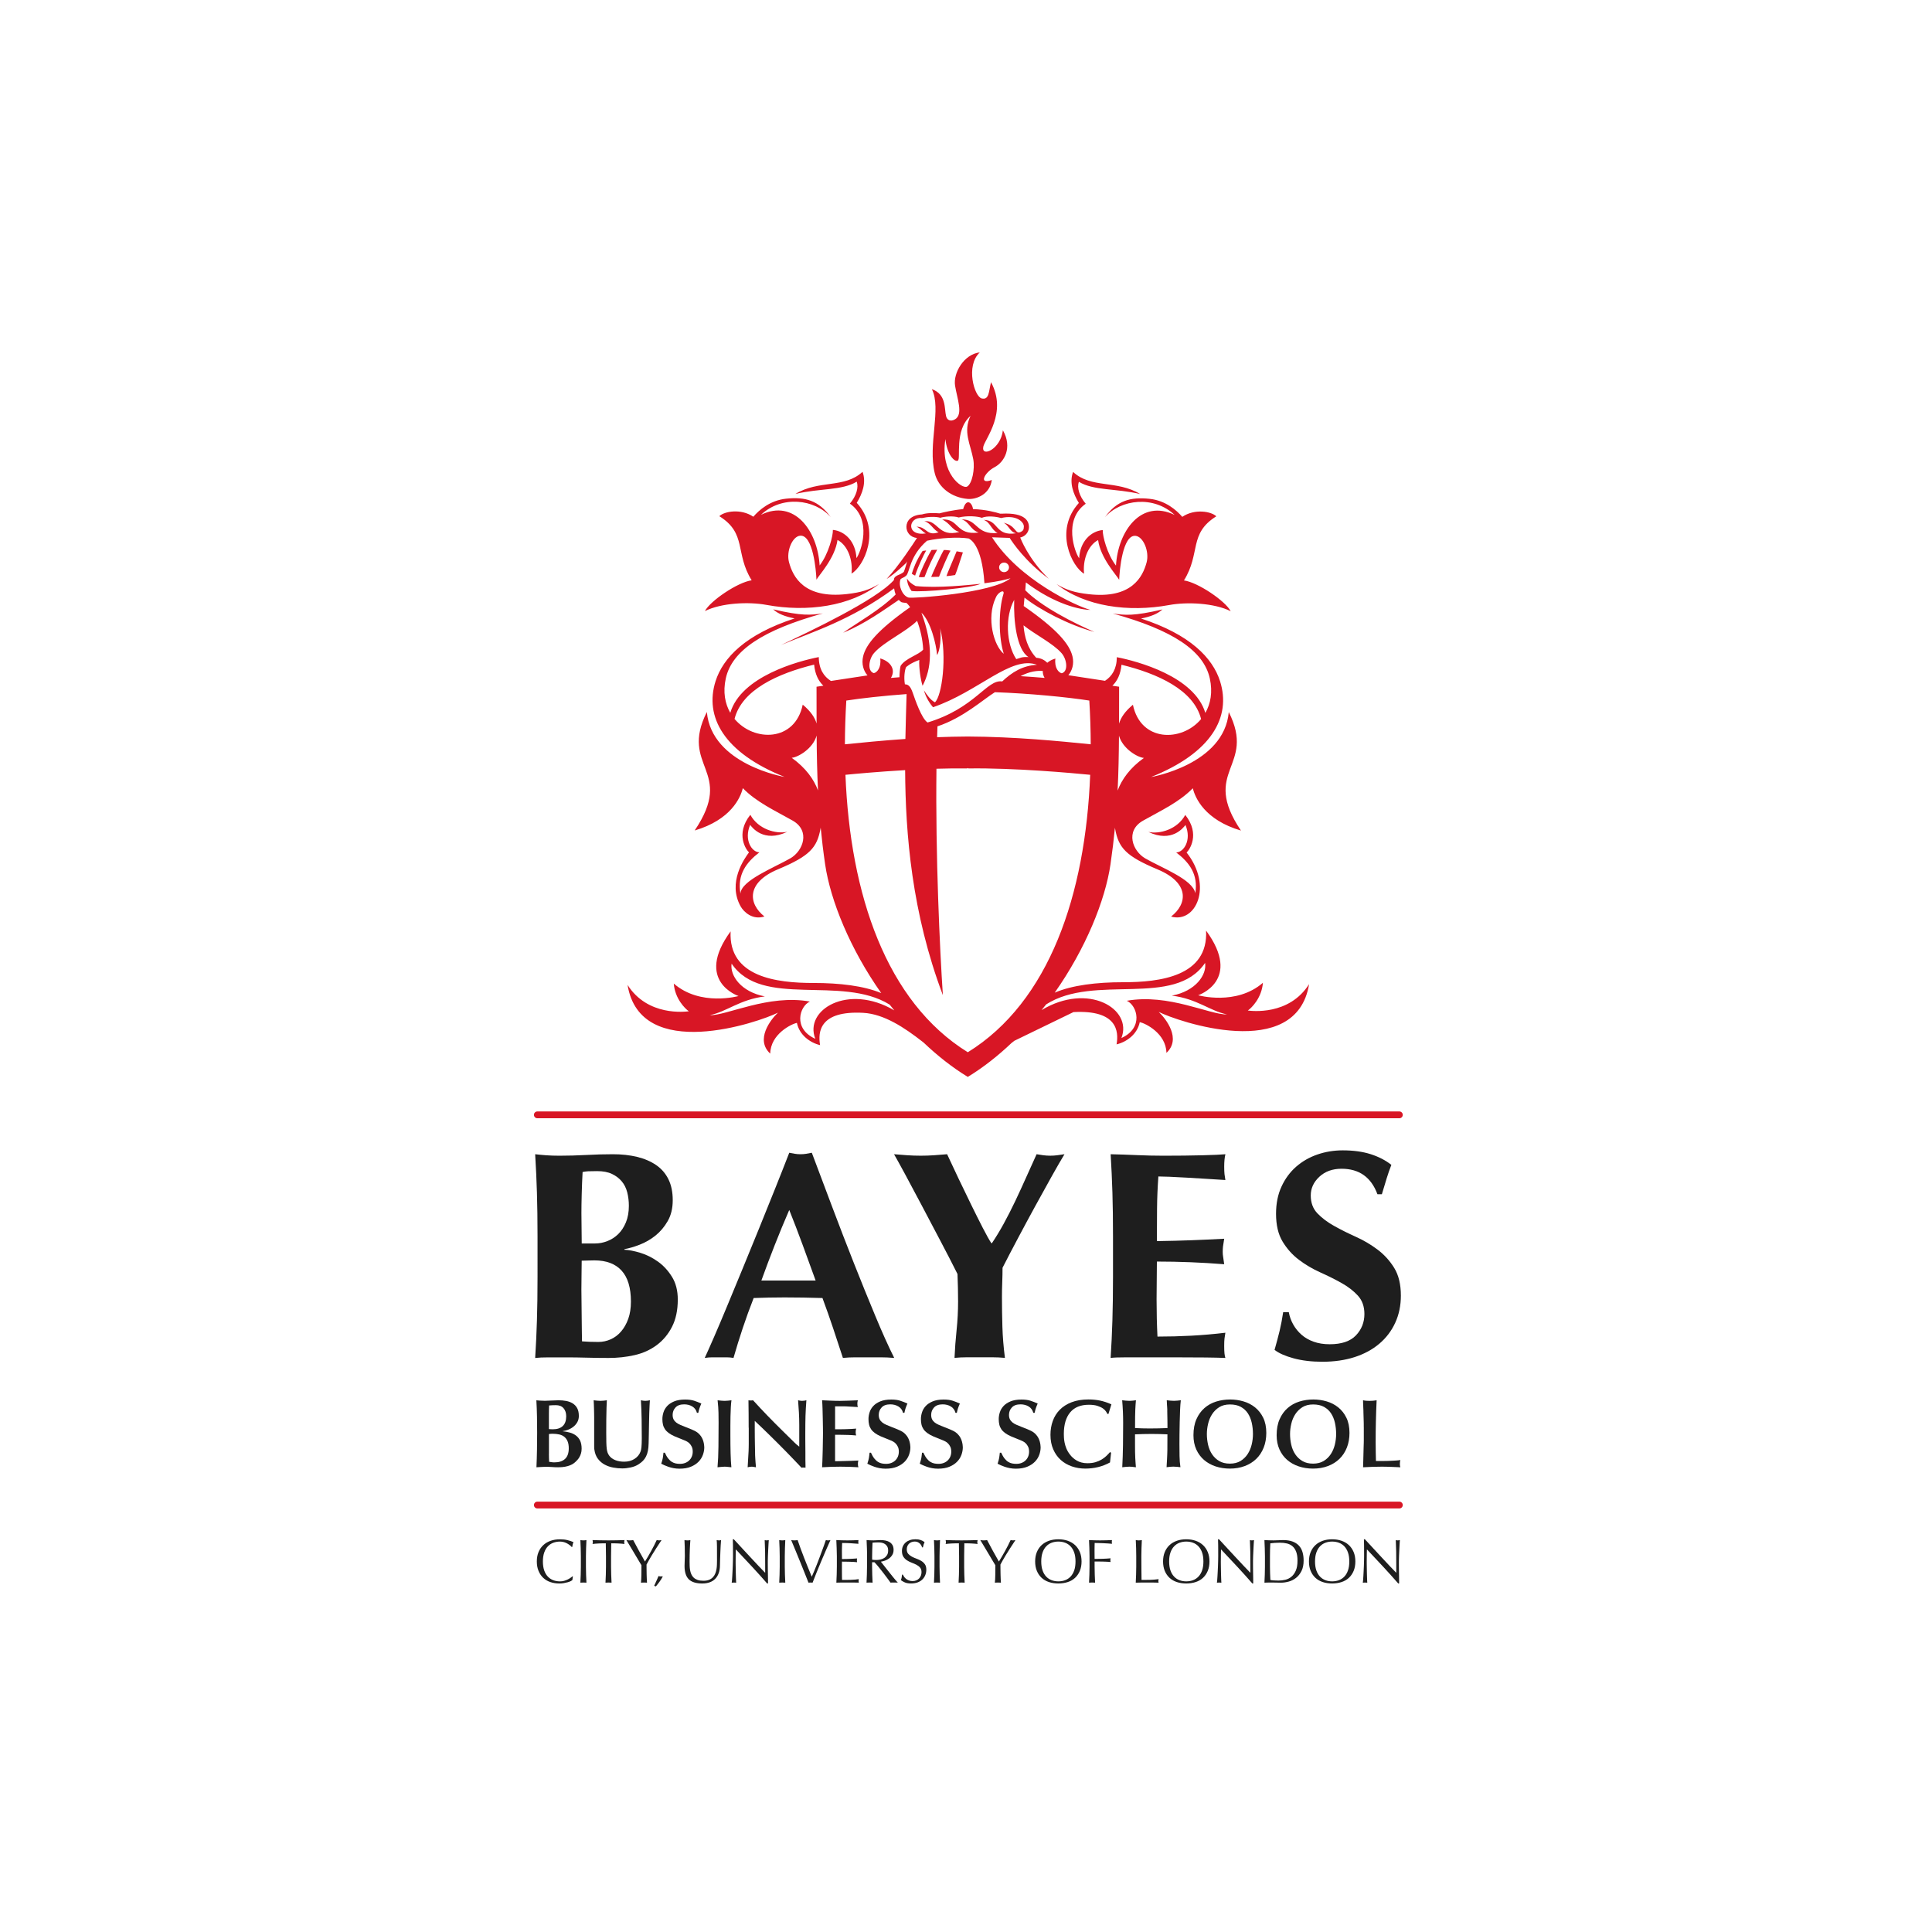 <?xml version="1.0" encoding="utf-8"?>
<!-- Generator: Adobe Illustrator 25.2.0, SVG Export Plug-In . SVG Version: 6.00 Build 0)  -->
<svg version="1.1" xmlns="http://www.w3.org/2000/svg" xmlns:xlink="http://www.w3.org/1999/xlink" x="0px" y="0px"
	 viewBox="0 0 1133.86 1133.86" style="enable-background:new 0 0 1133.86 1133.86;" xml:space="preserve">
<style type="text/css">
	.st0{display:none;}
	.st1{display:inline;}
	.st2{fill:#B2B2B2;}
	.st3{fill:#D81625;}
	.st4{fill:#1E1E1E;}
	.st5{display:inline;fill:none;stroke:#B2B2B2;stroke-miterlimit:10;}
</style>
<g id="padding" class="st0">
	<g class="st1">
		<path class="st2" d="M760.36,949.65c-29.68,47.76-92.58,68.87-162.72,71.64c-0.59-5.98-1.84-19.49-2.74-35.03
			c37.41-0.2,83.73-3.9,132.07-22.15c-27.01,1.8-81.46,4.38-132.89,3.77c-0.18-6.14-0.27-12.25-0.18-18.06l-0.13-0.17h-18.59
			c0.03,6.02,0.18,12,0.41,17.86c-2.14-0.05-4.26-0.13-6.38-0.2c-2.18-6.58-5.43-12.49-8.78-17.65h-4.93
			c4.08,5.72,8.34,13.14,11.44,23.43c-2.21,3.51-13.5,7.35-17.47,8.73c-3.97,1.38-4.89,2.71-4.94,4.59
			c-4.19,0.74-8.39,0.06-10.04-0.68c0,0-2.21-2.1-4.25-7.77c4.31,0.34,12.25-0.91,15.15-1.93c-10.04-5.28-23.65-6.47-42.89,0.68
			c5.1-5.44,18.38-8.67,24.85-9.18c-2.5-1.76-10.44-2.5-15.72-1.82c16.67-4.19,39.82-1.02,43.45,3.07
			c-1.36,2.67-4.42,4.76-7.03,6.47c4.53-1.24,8.2-3.85,9.92-5.33c-2.47-7.27-5.89-14-9.42-20.25h-58.25
			c2.74,15.97,3.71,33.26,3.29,34.66c-1.07,3.58-7.03,6.13-10.78,4.65c-0.78-0.8-0.91-2.07-2.04-3.29
			c-2-2.16-11.51-1.87-20.53-12.25c-1.64-7.32-2.22-17.69-1.4-23.77h-3.56c-1.67,6.65-8.05,6.87-7.46,14.92
			c2.1-4.76,6.18-5.64,7.29-10.15c3.37,12.65-7.15,12.28-6.3,20.59c0.94-3.74,5.22-5.36,6.46-8.42c2.64,7.14-3.32,6.89-3.24,13.02
			c0.94-2.38,2.84-3.29,3.95-5.5c1.76,11.88-9.9,10.35-9.05,2.27c-0.76-3.4-1.02-7.65-0.17-10.8c-0.68-1.96-1.28-7.49-0.17-10.72
			c-0.4-1.65-0.61-3.45-0.68-5.19h-8.15c0.26,0.94,1.43,1.88,3.93,2.56c0.53,5.83,1.9,11.61,2.49,13.9
			c-0.3,3.35-0.28,7.46,0.63,10.26c0.41,6.49,3.77,9.05,7.1,9.14c3.2,0.1,6.35-2.11,6.71-6.2c3.41,2.19,16.31,10.63,24.09,17.83
			c-3.07-5-9.42-11.47-9.42-11.47l-0.96-0.62c2.5,0.75,4.73,1.38,6.18,1.99c1.14,1.14,1.87,3.27,2,3.55
			c0.14,0.28,0.93,2.09,2.26,2.21l0.53,0.02c11.87,10.5,30.44,49.97,38.15,66.27c-7.51-17.89-14.51-41.11-33.24-66.35
			c1.4-0.18,2.58-0.51,3.6-0.9c9.1,9.08,16.52,22.55,22.44,30.82c-5.13-12.75-13.88-24.66-19.26-32.66c0.6-0.54,1.05-1.09,1.34-1.6
			c0.24-0.63,0.37-2.28,0.45-2.95c0.62-0.7,1.49-1.4,2.48-2.11c13.35,19.04,21.86,25.91,28.77,27.57c4.54,1.1,8.65-0.24,11.26-2.55
			l3.26,21.46c-2.6,4.16-6.98,7.1-14.01,7.13c2.38,12.19,11.35,45.58,32.71,51.94c-5.36,3.08-12.2,4.4-20.23,2.63
			c-16.31-3.59-28.36-21.77-38.12-56.95c1.02,7.32,1.58,12.14-2.38,29.16c2.67-2.95,4.2-6.92,5.33-12.59
			c9.36,28.75,23.06,42.02,36.87,46.4c20.83,6.59,41.87-4.77,56.16-40.5c0,0-7.26,42.88-38.12,45.6
			c32.45,16.34,34.04-16.79,69.55,7.15c-6.25-21.21-19.18-26.88-24.84-28.25c8.27-8.11,13.01-18.59,19.01-29.2
			c6-10.62,17.86-6.2,22.16,1.29c5.52,9.58,13.05,29.05,20.76,29.28c-11.12,2.04-18.37-3.41-24.28-11.12
			c-0.05,4.48-7.26,9.19-16.1,5.45c1.47-1.13,10.66-7.94,4.07-21.78c1.42,6.69-1.5,17.02-9.98,21.67c11.4,9.03,20.76,2.3,22.04,0.77
			c3.5,2.62,17.66,12.82,31.76,4.89c3.13-1.77,8.14-6.9,5.87-13.94c-7.49,9.53-19.86,10.78-27.68-7.95
			c-7.83-18.71-12.71-22.91-23.83-24.95l-0.65-0.11c6.92-0.67,14.04-1.52,21.54-2.61c21.35-3.13,49.77-14.71,75.59-32.93
			c-4.25,10.19-5.95,24.38-5.94,39.73c0.01,21.56-3.41,50.04-30.29,48.67c29.28,21.44,37.95-4.65,37.95-4.65s6.29,22.35-7.32,38.01
			c8.84-0.68,14.7-6.58,16.28-8.85c0.23,2.04,3.11,24.17-15.49,35.97c46.06-7.5,21.79-77.38,16.28-88.27
			c4.19,4.44,15.88,13.39,24.05,4.54c-11.53-0.23-17.42-12.48-18.04-15.66c7.21-1.47,11.69-7.83,13.05-13.61
			c-7.72,1.36-20.34,0.37-18.95-25.3c0.67-12.33,8.88-24.46,16.84-34.66l0.69-0.87c7.52-7.9,14.32-16.46,19.97-25.68H760.36z
			 M587.66,1052.82c-0.34-3.85-5.46-12.49-13.06-14.62c11.08-0.08,21.61-0.28,32.21-0.8
			C600.26,1039.85,593.64,1044.52,587.66,1052.82z M545.95,1038.26c7.56-0.01,14.71-0.01,21.61-0.03c-3.47,0.98-7.22,3.45-11.1,8.13
			c21.94,4.54,21.96,28.66,8.38,40.02c-17.17-4.32-26.71-25.61-31.87-46.71c5.7-0.54,9.67-2.56,12.38-5.42
			C545.55,1035.59,545.75,1036.92,545.95,1038.26z M526.13,1004.47c-6.54-5.75-12.44-18.79-18.86-25.22c4.99-1.9,11-3.31,16.86-3.58
			c3.06,2.38,5.11,10.55,9.64,13.28c1.65,0.35,3.95,0.61,6.61,0.65c0.13,1.65,0.26,3.31,0.4,5c-5.36-3.22-9.94,0.87-11.43,6.27
			c5.44-0.68,8.27,1.93,8.62,3.74C536.89,1008.53,529.81,1007.7,526.13,1004.47z M554.08,1020.78c-1.35-8.65-2.79-21.64-3.8-35.37
			c7.87,0.21,16.69,0.51,26.33,0.7c0.93,13.59,2.16,25.86,3.14,35.5C571.25,1021.58,562.68,1021.3,554.08,1020.78z M752.58,1038.98
			c-5.98,13.28-19.14,9.25-21.87,3.18c-4.42,24.39,8.33,48.89,8,58.77c-2.04-10.05-9.2-17.53-11.01-32.34
			c-2.67,14.07-12.31,20.59-19.24,19.51c26.45-17.9,6.42-64.22,24.05-92.75c1.15-0.88,2.25-1.83,3.39-2.73
			C719.91,1019.77,735.54,1045.72,752.58,1038.98z"/>
		<path class="st2" d="M479.65,982.36c0.4-0.58,0.71-1.13,1.08-1.96c-5.95-1.95-12.35-5.12-14.75-6.48l0.28,2.1
			C472.28,979.96,476.34,981.27,479.65,982.36z"/>
		<path class="st2" d="M481.46,978.26c0,0,0.43-0.8,0.13-3.38c-5.15-1.94-11.12-4.59-16-7.42c0,0,0,2.38,0.12,3.29
			C470.23,973.6,479.38,977.6,481.46,978.26z"/>
		<path class="st2" d="M481.53,970.97c0.06-1.47-0.11-2.89-0.11-4.59c-3.91-1.5-13.04-5.34-15.32-6.75c0,0-0.43,1.98-0.39,3.92
			C469.5,965.76,478.97,969.95,481.53,970.97z"/>
		<path class="st2" d="M467.12,952.37l-0.64,3.66c5.11,2.13,13.23,5.59,14.55,5.99c-0.04-1.27-0.46-4.21-0.63-5.1
			C478.26,955.94,472.01,953.99,467.12,952.37z"/>
		<path class="st2" d="M482.44,985.21c3.29-0.22,5.39-1.36,7.32-2.72c0.67-4.64-0.66-22.24-2.36-32.84h-1.1
			c0.76,8.55,1.57,20.76,0.57,30.46C485.73,982.15,484.71,983.74,482.44,985.21z"/>
		<path class="st2" d="M398.36,949.65h-5.71C394.6,949.93,396.5,949.89,398.36,949.65z"/>
		<path class="st2" d="M497.92,1067.69c4.42-23.99,0.87-49.39-12.23-66.12c3.38,5.76,4.92,10.35,5.88,18.93
			c2.83,25.06-10.09,31.62-18.72,33.92c-6.34,1.7-15.16-1.93-15.54-6.58c-0.6-7.56,20.54-9.35,25.81-9.53
			c-2.72-1.53-12.69-10.92-23.32-12.36c3.33-6.3,12.26-9.08,19.74-8.22c-3.91-6.98-25.19-17.87-41.52-3.07
			c-5.21-3.23-11.91-5.75-18.2-3.4c9.87,10.64,4.59,25.58,12.99,39.42c-3.4-14.3-1.93-27.34-7.21-36.02
			c3.36-1.18,8.34,0.18,12.88,4.03c9.41-13.39,28.59-6.41,31.99-3.86c-9.87,0.51-15.88,6.86-16.56,13.84
			c3.23-0.17,14.06,2.5,20.87,7.77c-20.42,1.2-39.26,14.92-29.72,34.43c-11.57-12.25-9.25-31.54,1.3-40.9
			c-9.74,7.03-11.97,14.96-10.77,26.17c1,9.4,6.69,15.86,10.59,19.21c-4.97,7.32-3.16,17.07-0.32,19.96
			c10.21-16.33,21.61-9.02,37.63-18.98c1.16,8.27,12.11,24.37,18.07,27.44C496.73,1094.12,495.99,1078.14,497.92,1067.69z"/>
		<path class="st2" d="M420.66,968.88c8.27-2.04,14.19-9.65,15.06-19.23h-7.43c0.07,0.09,0.15,0.19,0.2,0.28
			c1.58,2.96-7.72,15.89-27.91,12.71c8.85-0.91,13.61-5.21,12.71-7.26c-0.85-1.9-15.53,1.72-24.49-5.73H352.8
			c4.02,5.14,11.15,8.16,16.47,7.32c7.49-1.2,16.85-4.94,19.74,0c1.62,2.76,0.4,4.72-1.87,5.28c-4.3,1.05-12.82-0.25-15.83,8.34
			C382.88,964.8,403.77,973.05,420.66,968.88z"/>
		<path class="st2" d="M449.93,949.65h-1.71c-0.3,0.99-0.47,2.11-0.44,3.46C448.22,951.61,449.01,950.55,449.93,949.65z"/>
	</g>
	<g class="st1">
		<g>
			<path class="st2" d="M312.15,739.89c-47.76-29.68-68.87-92.58-71.64-162.72c5.98-0.59,19.49-1.84,35.03-2.74
				c0.2,37.41,3.9,83.73,22.15,132.07c-1.8-27.01-4.38-81.46-3.77-132.89c6.14-0.18,12.25-0.27,18.06-0.18l0.17-0.13v-18.59
				c-6.02,0.03-12,0.18-17.86,0.41c0.05-2.14,0.13-4.26,0.2-6.38c6.58-2.18,12.49-5.43,17.65-8.78v-4.93
				c-5.72,4.08-13.14,8.34-23.43,11.44c-3.51-2.21-7.35-13.5-8.73-17.47c-1.38-3.97-2.71-4.89-4.59-4.94
				c-0.74-4.19-0.06-8.39,0.68-10.04c0,0,2.1-2.21,7.77-4.25c-0.34,4.31,0.91,12.25,1.93,15.15c5.28-10.04,6.47-23.65-0.68-42.89
				c5.44,5.1,8.67,18.38,9.18,24.85c1.76-2.5,2.5-10.44,1.82-15.72c4.19,16.67,1.02,39.82-3.07,43.45
				c-2.67-1.36-4.76-4.42-6.47-7.03c1.24,4.53,3.85,8.2,5.33,9.92c7.27-2.47,14-5.89,20.25-9.42v-58.25
				c-15.97,2.74-33.26,3.71-34.66,3.29c-3.58-1.07-6.13-7.03-4.65-10.78c0.8-0.78,2.07-0.91,3.29-2.04
				c2.16-2,1.87-11.51,12.25-20.53c7.32-1.64,17.69-2.22,23.77-1.4v-3.56c-6.65-1.67-6.87-8.05-14.92-7.46
				c4.76,2.1,5.64,6.18,10.15,7.29c-12.65,3.37-12.28-7.15-20.59-6.3c3.74,0.94,5.36,5.22,8.42,6.46
				c-7.14,2.64-6.89-3.32-13.02-3.24c2.38,0.94,3.29,2.84,5.5,3.95c-11.88,1.76-10.35-9.9-2.27-9.05c3.4-0.76,7.65-1.02,10.8-0.17
				c1.96-0.68,7.49-1.28,10.72-0.17c1.65-0.4,3.45-0.61,5.19-0.68v-8.15c-0.94,0.26-1.88,1.43-2.56,3.93
				c-5.83,0.53-11.61,1.9-13.9,2.49c-3.35-0.3-7.46-0.28-10.26,0.63c-6.49,0.41-9.05,3.77-9.14,7.1c-0.1,3.2,2.11,6.35,6.2,6.71
				c-2.19,3.41-10.63,16.31-17.83,24.09c5-3.07,11.47-9.42,11.47-9.42l0.62-0.96c-0.75,2.5-1.38,4.73-1.99,6.18
				c-1.14,1.14-3.27,1.87-3.55,2c-0.28,0.14-2.09,0.93-2.21,2.26l-0.02,0.53c-10.5,11.87-49.97,30.44-66.27,38.15
				c17.89-7.51,41.11-14.51,66.35-33.24c0.18,1.4,0.51,2.58,0.9,3.6c-9.08,9.1-22.55,16.52-30.82,22.44
				c12.75-5.13,24.66-13.88,32.66-19.26c0.54,0.6,1.09,1.05,1.6,1.34c0.63,0.24,2.28,0.37,2.95,0.45c0.7,0.62,1.4,1.49,2.11,2.48
				c-19.04,13.35-25.91,21.86-27.57,28.77c-1.1,4.54,0.24,8.65,2.55,11.26l-21.46,3.26c-4.16-2.6-7.1-6.98-7.13-14.01
				c-12.19,2.38-45.58,11.35-51.94,32.71c-3.08-5.36-4.4-12.2-2.63-20.23c3.59-16.31,21.77-28.36,56.95-38.12
				c-7.32,1.02-12.14,1.58-29.16-2.38c2.95,2.67,6.92,4.2,12.59,5.33c-28.75,9.36-42.02,23.06-46.4,36.87
				c-6.59,20.83,4.77,41.87,40.5,56.16c0,0-42.88-7.26-45.6-38.12c-16.34,32.45,16.79,34.04-7.15,69.55
				c21.21-6.25,26.88-19.18,28.25-24.84c8.11,8.27,18.59,13.01,29.2,19.01c10.62,6,6.2,17.86-1.29,22.16
				c-9.58,5.52-29.05,13.05-29.28,20.76c-2.04-11.12,3.41-18.37,11.12-24.28c-4.48-0.05-9.19-7.26-5.45-16.1
				c1.13,1.47,7.94,10.66,21.78,4.07c-6.69,1.42-17.02-1.5-21.67-9.98c-9.03,11.4-2.3,20.76-0.77,22.04
				c-2.62,3.5-12.82,17.66-4.89,31.76c1.77,3.13,6.9,8.14,13.94,5.87c-9.53-7.49-10.78-19.86,7.95-27.68
				c18.71-7.83,22.91-12.71,24.95-23.83l0.11-0.65c0.67,6.92,1.52,14.04,2.61,21.54c3.13,21.35,14.71,49.77,32.93,75.59
				c-10.19-4.25-24.38-5.95-39.73-5.94c-21.56,0.01-50.03-3.41-48.67-30.29c-21.44,29.28,4.65,37.95,4.65,37.95
				s-22.35,6.29-38.01-7.32c0.68,8.84,6.58,14.7,8.85,16.28c-2.04,0.23-24.17,3.11-35.97-15.49c7.5,46.06,77.38,21.79,88.27,16.28
				c-4.44,4.19-13.39,15.88-4.54,24.05c0.23-11.53,12.48-17.42,15.66-18.04c1.47,7.21,7.83,11.69,13.61,13.05
				c-1.36-7.72-0.37-20.34,25.3-18.95c12.33,0.67,24.46,8.88,34.66,16.84l0.87,0.69c7.9,7.52,16.46,14.32,25.68,19.97V739.89z
				 M208.98,567.18c3.85-0.34,12.49-5.46,14.62-13.06c0.08,11.08,0.28,21.61,0.8,32.21C221.95,579.79,217.29,573.16,208.98,567.18z
				 M223.54,525.48c0.01,7.56,0.01,14.71,0.03,21.61c-0.98-3.47-3.45-7.22-8.13-11.1c-4.54,21.94-28.66,21.96-40.02,8.38
				c4.32-17.17,25.61-26.71,46.71-31.87c0.54,5.7,2.56,9.67,5.42,12.38C226.21,525.07,224.88,525.27,223.54,525.48z M257.33,505.66
				c5.75-6.54,18.79-12.44,25.22-18.86c1.9,4.99,3.31,11,3.58,16.86c-2.38,3.06-10.55,5.11-13.28,9.64
				c-0.35,1.65-0.61,3.95-0.65,6.61c-1.65,0.13-3.31,0.26-5,0.4c3.22-5.36-0.87-9.94-6.27-11.43c0.68,5.44-1.93,8.27-3.74,8.62
				C253.27,516.41,254.1,509.33,257.33,505.66z M241.02,533.6c8.65-1.35,21.64-2.79,35.37-3.8c-0.21,7.87-0.51,16.69-0.7,26.33
				c-13.59,0.93-25.86,2.16-35.5,3.14C240.22,550.77,240.5,542.21,241.02,533.6z M222.82,732.11c-13.28-5.98-9.25-19.14-3.18-21.87
				c-24.39-4.42-48.89,8.33-58.77,8c10.05-2.04,17.53-9.2,32.34-11.01c-14.07-2.67-20.59-12.31-19.51-19.24
				c17.9,26.45,64.22,6.42,92.75,24.05c0.88,1.15,1.83,2.25,2.73,3.39C242.03,699.43,216.08,715.06,222.82,732.11z"/>
			<path class="st2" d="M279.44,459.17c0.58,0.4,1.13,0.71,1.96,1.08c1.95-5.95,5.12-12.35,6.48-14.75l-2.1,0.28
				C281.84,451.81,280.53,455.87,279.44,459.17z"/>
			<path class="st2" d="M283.55,460.98c0,0,0.8,0.43,3.38,0.13c1.94-5.15,4.59-11.12,7.42-16c0,0-2.38,0-3.29,0.12
				C288.2,449.75,284.2,458.9,283.55,460.98z"/>
			<path class="st2" d="M290.83,461.05c1.47,0.06,2.89-0.11,4.59-0.11c1.5-3.91,5.34-13.04,6.75-15.32c0,0-1.98-0.43-3.92-0.39
				C296.04,449.03,291.85,458.5,290.83,461.05z"/>
			<path class="st2" d="M309.43,446.64l-3.66-0.64c-2.13,5.11-5.59,13.23-5.99,14.55c1.27-0.04,4.21-0.46,5.1-0.63
				C305.86,457.79,307.81,451.53,309.43,446.64z"/>
			<path class="st2" d="M276.59,461.96c0.22,3.29,1.36,5.39,2.72,7.32c4.64,0.67,22.24-0.66,32.84-2.36v-1.1
				c-8.55,0.76-20.76,1.57-30.46,0.57C279.65,465.25,278.06,464.23,276.59,461.96z"/>
			<path class="st2" d="M312.15,377.88v-5.71C311.87,374.13,311.91,376.02,312.15,377.88z"/>
			<path class="st2" d="M194.11,477.44c23.99,4.42,49.39,0.87,66.12-12.23c-5.76,3.38-10.35,4.92-18.93,5.88
				c-25.06,2.83-31.62-10.09-33.92-18.72c-1.7-6.34,1.93-15.16,6.58-15.54c7.56-0.6,9.35,20.54,9.53,25.81
				c1.53-2.72,10.92-12.69,12.36-23.32c6.3,3.33,9.08,12.26,8.22,19.74c6.98-3.91,17.87-25.19,3.07-41.52
				c3.23-5.21,5.75-11.91,3.4-18.2c-10.64,9.87-25.58,4.59-39.42,12.99c14.3-3.4,27.34-1.93,36.02-7.21
				c1.18,3.36-0.18,8.34-4.03,12.88c13.39,9.41,6.41,28.59,3.86,31.99c-0.51-9.87-6.86-15.88-13.84-16.56
				c0.17,3.23-2.5,14.06-7.77,20.87c-1.2-20.42-14.92-39.26-34.43-29.72c12.25-11.57,31.54-9.25,40.9,1.3
				c-7.03-9.74-14.96-11.97-26.17-10.77c-9.4,1-15.86,6.69-19.21,10.59c-7.32-4.97-17.07-3.16-19.96-0.32
				c16.33,10.21,9.02,21.61,18.98,37.63c-8.27,1.16-24.37,12.11-27.44,18.07C167.68,476.25,183.66,475.52,194.11,477.44z"/>
			<path class="st2" d="M292.92,400.19c2.04,8.27,9.65,14.19,19.23,15.06v-7.43c-0.09,0.07-0.19,0.15-0.28,0.2
				c-2.96,1.58-15.89-7.72-12.71-27.91c0.91,8.85,5.21,13.61,7.26,12.71c1.9-0.85-1.72-15.53,5.73-24.49v-35.99
				c-5.14,4.02-8.16,11.15-7.32,16.47c1.2,7.49,4.94,16.85,0,19.74c-2.76,1.62-4.72,0.4-5.28-1.87c-1.05-4.3,0.25-12.82-8.34-15.83
				C297.01,362.41,288.75,383.29,292.92,400.19z"/>
			<path class="st2" d="M312.15,429.45v-1.71c-0.99-0.3-2.11-0.47-3.46-0.44C310.19,427.74,311.25,428.53,312.15,429.45z"/>
		</g>
		<g>
			<path class="st2" d="M821.7,346.81c47.76,29.68,68.87,92.58,71.64,162.72c-5.98,0.59-19.49,1.84-35.03,2.74
				c-0.2-37.41-3.9-83.73-22.15-132.07c1.8,27.01,4.38,81.46,3.77,132.89c-6.14,0.18-12.25,0.27-18.06,0.18l-0.17,0.13v18.59
				c6.02-0.03,12-0.18,17.86-0.41c-0.05,2.14-0.13,4.26-0.2,6.38c-6.58,2.18-12.49,5.43-17.65,8.78v4.93
				c5.72-4.08,13.14-8.34,23.43-11.44c3.51,2.21,7.35,13.5,8.73,17.47c1.38,3.97,2.71,4.89,4.59,4.94
				c0.74,4.19,0.06,8.39-0.68,10.04c0,0-2.1,2.21-7.77,4.25c0.34-4.31-0.91-12.25-1.93-15.15c-5.28,10.04-6.47,23.65,0.68,42.89
				c-5.44-5.1-8.67-18.38-9.18-24.85c-1.76,2.5-2.5,10.44-1.82,15.72c-4.19-16.67-1.02-39.82,3.07-43.45
				c2.67,1.36,4.76,4.42,6.47,7.03c-1.24-4.53-3.85-8.2-5.33-9.92c-7.27,2.47-14,5.89-20.25,9.42v58.25
				c15.97-2.74,33.26-3.71,34.66-3.29c3.58,1.07,6.13,7.03,4.65,10.78c-0.8,0.78-2.07,0.91-3.29,2.04
				c-2.16,2-1.87,11.51-12.25,20.53c-7.32,1.64-17.69,2.22-23.77,1.4v3.56c6.65,1.67,6.87,8.05,14.92,7.46
				c-4.76-2.1-5.64-6.18-10.15-7.29c12.65-3.37,12.28,7.15,20.59,6.3c-3.74-0.94-5.36-5.22-8.42-6.46
				c7.14-2.64,6.89,3.32,13.02,3.24c-2.38-0.94-3.29-2.84-5.5-3.95c11.88-1.76,10.35,9.9,2.27,9.05c-3.4,0.76-7.65,1.02-10.8,0.17
				c-1.96,0.68-7.49,1.28-10.72,0.17c-1.65,0.4-3.45,0.61-5.19,0.68v8.15c0.94-0.26,1.88-1.43,2.56-3.93
				c5.83-0.53,11.61-1.9,13.9-2.49c3.35,0.3,7.46,0.28,10.26-0.63c6.49-0.41,9.05-3.77,9.14-7.1c0.1-3.2-2.11-6.35-6.2-6.71
				c2.19-3.41,10.63-16.31,17.83-24.09c-5,3.07-11.47,9.42-11.47,9.42l-0.62,0.96c0.75-2.5,1.38-4.73,1.99-6.18
				c1.14-1.14,3.27-1.87,3.55-2c0.28-0.14,2.09-0.93,2.21-2.26l0.02-0.53c10.5-11.87,49.97-30.44,66.27-38.15
				c-17.89,7.51-41.11,14.51-66.35,33.24c-0.18-1.4-0.51-2.58-0.9-3.6c9.08-9.1,22.55-16.52,30.82-22.44
				c-12.75,5.13-24.66,13.88-32.66,19.26c-0.54-0.6-1.09-1.05-1.6-1.34c-0.63-0.24-2.28-0.37-2.95-0.45
				c-0.7-0.62-1.4-1.49-2.11-2.48c19.04-13.35,25.91-21.86,27.57-28.77c1.1-4.54-0.24-8.65-2.55-11.26l21.46-3.26
				c4.16,2.6,7.1,6.98,7.13,14.01c12.19-2.38,45.58-11.35,51.94-32.71c3.08,5.36,4.4,12.2,2.63,20.23
				c-3.59,16.31-21.77,28.36-56.95,38.12c7.32-1.02,12.14-1.58,29.16,2.38c-2.95-2.67-6.92-4.2-12.59-5.33
				c28.75-9.36,42.02-23.06,46.4-36.87c6.59-20.83-4.77-41.87-40.5-56.16c0,0,42.88,7.26,45.6,38.12
				c16.34-32.45-16.79-34.04,7.15-69.55c-21.21,6.25-26.88,19.18-28.25,24.84c-8.11-8.27-18.59-13.01-29.2-19.01
				c-10.62-6-6.2-17.86,1.29-22.16c9.58-5.52,29.05-13.05,29.28-20.76c2.04,11.12-3.41,18.37-11.12,24.28
				c4.48,0.05,9.19,7.26,5.45,16.1c-1.13-1.47-7.94-10.66-21.78-4.07c6.69-1.42,17.02,1.5,21.67,9.98
				c9.03-11.4,2.3-20.76,0.77-22.04c2.62-3.5,12.82-17.66,4.89-31.76c-1.77-3.13-6.9-8.14-13.94-5.87
				c9.53,7.49,10.78,19.86-7.95,27.68c-18.71,7.83-22.91,12.71-24.95,23.83l-0.11,0.65c-0.67-6.92-1.52-14.04-2.61-21.54
				c-3.13-21.35-14.71-49.77-32.93-75.59c10.19,4.25,24.38,5.95,39.73,5.94c21.56-0.01,50.03,3.41,48.67,30.29
				c21.44-29.28-4.65-37.95-4.65-37.95s22.35-6.29,38.01,7.32c-0.68-8.84-6.58-14.7-8.85-16.28c2.04-0.23,24.17-3.11,35.97,15.49
				c-7.5-46.06-77.38-21.79-88.27-16.28c4.44-4.19,13.39-15.88,4.54-24.05c-0.23,11.53-12.48,17.42-15.66,18.04
				c-1.47-7.21-7.83-11.69-13.61-13.05c1.36,7.72,0.37,20.34-25.3,18.95c-12.33-0.67-24.46-8.88-34.66-16.84l-0.87-0.69
				c-7.9-7.52-16.46-14.32-25.68-19.97V346.81z M924.88,519.52c-3.85,0.34-12.49,5.46-14.62,13.06c-0.08-11.08-0.28-21.61-0.8-32.21
				C911.91,506.91,916.57,513.53,924.88,519.52z M910.32,561.22c-0.01-7.56-0.01-14.71-0.03-21.61c0.98,3.47,3.45,7.22,8.13,11.1
				c4.54-21.94,28.66-21.96,40.02-8.38c-4.32,17.17-25.61,26.71-46.71,31.87c-0.54-5.7-2.56-9.67-5.42-12.38
				C907.64,561.62,908.98,561.43,910.32,561.22z M876.53,581.04c-5.75,6.54-18.79,12.44-25.22,18.86c-1.9-4.99-3.31-11-3.58-16.86
				c2.38-3.06,10.55-5.11,13.28-9.64c0.35-1.65,0.61-3.95,0.65-6.61c1.65-0.13,3.31-0.26,5-0.4c-3.22,5.36,0.87,9.94,6.27,11.43
				c-0.68-5.44,1.93-8.27,3.74-8.62C880.58,570.28,879.76,577.37,876.53,581.04z M892.84,553.1c-8.65,1.35-21.64,2.79-35.37,3.8
				c0.21-7.87,0.51-16.69,0.7-26.33c13.59-0.93,25.86-2.16,35.5-3.14C893.63,535.93,893.36,544.49,892.84,553.1z M911.04,354.59
				c13.28,5.98,9.25,19.14,3.18,21.87c24.39,4.42,48.89-8.33,58.77-8c-10.05,2.04-17.53,9.2-32.34,11.01
				c14.07,2.67,20.59,12.31,19.51,19.24c-17.9-26.45-64.22-6.42-92.75-24.05c-0.88-1.15-1.83-2.25-2.73-3.39
				C891.83,387.27,917.77,371.64,911.04,354.59z"/>
			<path class="st2" d="M854.42,627.52c-0.58-0.4-1.13-0.71-1.96-1.08c-1.95,5.95-5.12,12.35-6.48,14.75l2.1-0.28
				C852.02,634.89,853.33,630.83,854.42,627.52z"/>
			<path class="st2" d="M850.31,625.72c0,0-0.8-0.43-3.38-0.13c-1.94,5.15-4.59,11.12-7.42,16c0,0,2.38,0,3.29-0.12
				C845.65,636.95,849.66,627.8,850.31,625.72z"/>
			<path class="st2" d="M843.03,625.65c-1.47-0.06-2.89,0.11-4.59,0.11c-1.5,3.91-5.34,13.04-6.75,15.32c0,0,1.98,0.43,3.92,0.39
				C837.81,637.67,842.01,628.2,843.03,625.65z"/>
			<path class="st2" d="M824.43,640.06l3.66,0.64c2.13-5.11,5.59-13.23,5.99-14.55c-1.27,0.04-4.21,0.46-5.1,0.63
				C828,628.91,826.04,635.17,824.43,640.06z"/>
			<path class="st2" d="M857.27,624.74c-0.22-3.29-1.36-5.39-2.72-7.32c-4.64-0.67-22.24,0.66-32.84,2.36v1.1
				c8.55-0.76,20.76-1.57,30.46-0.57C854.21,621.45,855.8,622.47,857.27,624.74z"/>
			<path class="st2" d="M821.7,708.81v5.71C821.99,712.57,821.95,710.68,821.7,708.81z"/>
			<path class="st2" d="M939.75,609.25c-23.99-4.42-49.39-0.87-66.12,12.23c5.76-3.38,10.35-4.92,18.93-5.88
				c25.06-2.83,31.62,10.09,33.92,18.72c1.7,6.34-1.93,15.16-6.58,15.54c-7.56,0.6-9.35-20.54-9.53-25.81
				c-1.53,2.72-10.92,12.69-12.36,23.32c-6.3-3.33-9.08-12.26-8.22-19.74c-6.98,3.91-17.87,25.19-3.07,41.52
				c-3.23,5.21-5.75,11.91-3.4,18.2c10.64-9.87,25.58-4.59,39.42-12.99c-14.3,3.4-27.34,1.93-36.02,7.21
				c-1.18-3.36,0.18-8.34,4.03-12.88c-13.39-9.41-6.41-28.59-3.86-31.99c0.51,9.87,6.86,15.88,13.84,16.56
				c-0.17-3.23,2.5-14.06,7.77-20.87c1.2,20.42,14.92,39.26,34.43,29.72c-12.25,11.57-31.54,9.25-40.9-1.3
				c7.03,9.74,14.96,11.97,26.17,10.77c9.4-1,15.86-6.69,19.21-10.59c7.32,4.97,17.07,3.16,19.96,0.32
				c-16.33-10.21-9.02-21.61-18.98-37.63c8.27-1.16,24.37-12.11,27.44-18.07C966.18,610.44,950.2,611.18,939.75,609.25z"/>
			<path class="st2" d="M840.93,686.51c-2.04-8.27-9.65-14.19-19.23-15.06v7.43c0.09-0.07,0.19-0.15,0.28-0.2
				c2.96-1.58,15.89,7.72,12.71,27.91c-0.91-8.85-5.21-13.61-7.26-12.71c-1.9,0.85,1.72,15.53-5.73,24.49v35.99
				c5.14-4.02,8.16-11.15,7.32-16.47c-1.2-7.49-4.94-16.85,0-19.74c2.76-1.62,4.72-0.4,5.28,1.87c1.05,4.3-0.25,12.82,8.34,15.83
				C836.85,724.29,845.11,703.41,840.93,686.51z"/>
			<path class="st2" d="M821.7,657.25v1.71c0.99,0.3,2.11,0.47,3.46,0.44C823.66,658.96,822.61,658.17,821.7,657.25z"/>
		</g>
	</g>
	<g class="st1">
		<path class="st2" d="M367.29,171.05c29.68-47.76,92.58-68.87,162.72-71.64c0.59,5.98,1.84,19.49,2.74,35.03
			c-37.41,0.2-83.73,3.9-132.07,22.15c27.01-1.8,81.46-4.38,132.89-3.77c0.18,6.14,0.27,12.25,0.18,18.06l0.13,0.17h18.59
			c-0.03-6.02-0.18-12-0.41-17.86c2.14,0.05,4.26,0.13,6.38,0.2c2.18,6.58,5.43,12.49,8.78,17.65h4.93
			c-4.08-5.72-8.34-13.14-11.44-23.43c2.21-3.51,13.5-7.35,17.47-8.73c3.97-1.38,4.89-2.71,4.94-4.59
			c4.19-0.74,8.39-0.06,10.04,0.68c0,0,2.21,2.1,4.25,7.77c-4.31-0.34-12.25,0.91-15.15,1.93c10.04,5.28,23.65,6.47,42.89-0.68
			c-5.1,5.44-18.38,8.67-24.85,9.18c2.5,1.76,10.44,2.5,15.72,1.82c-16.67,4.19-39.82,1.02-43.45-3.07
			c1.36-2.67,4.42-4.76,7.03-6.47c-4.53,1.24-8.2,3.85-9.92,5.33c2.47,7.27,5.89,14,9.42,20.25h58.25
			c-2.74-15.97-3.71-33.26-3.29-34.66c1.07-3.58,7.03-6.13,10.78-4.65c0.78,0.8,0.91,2.07,2.04,3.29c2,2.16,11.51,1.87,20.53,12.25
			c1.64,7.32,2.22,17.69,1.4,23.77h3.56c1.67-6.65,8.05-6.87,7.46-14.92c-2.1,4.76-6.18,5.64-7.29,10.15
			c-3.37-12.65,7.15-12.28,6.3-20.59c-0.94,3.74-5.22,5.36-6.46,8.42c-2.64-7.14,3.32-6.89,3.24-13.02
			c-0.94,2.38-2.84,3.29-3.95,5.5c-1.76-11.88,9.9-10.35,9.05-2.27c0.76,3.4,1.02,7.65,0.17,10.8c0.68,1.96,1.28,7.49,0.17,10.72
			c0.4,1.65,0.61,3.45,0.68,5.19h8.15c-0.26-0.94-1.43-1.88-3.93-2.56c-0.53-5.83-1.9-11.61-2.49-13.9
			c0.3-3.35,0.28-7.46-0.63-10.26c-0.41-6.49-3.77-9.05-7.1-9.14c-3.2-0.1-6.35,2.11-6.71,6.2c-3.41-2.19-16.31-10.63-24.09-17.83
			c3.07,5,9.42,11.47,9.42,11.47l0.96,0.62c-2.5-0.75-4.73-1.38-6.18-1.99c-1.14-1.14-1.87-3.27-2-3.55
			c-0.14-0.28-0.93-2.09-2.26-2.21l-0.53-0.02c-11.87-10.5-30.44-49.97-38.15-66.27c7.51,17.89,14.51,41.11,33.24,66.35
			c-1.4,0.18-2.58,0.51-3.6,0.9c-9.1-9.08-16.52-22.55-22.44-30.82c5.13,12.75,13.88,24.66,19.26,32.66
			c-0.6,0.54-1.05,1.09-1.34,1.6c-0.24,0.63-0.37,2.28-0.45,2.95c-0.62,0.7-1.49,1.4-2.48,2.11
			c-13.35-19.04-21.86-25.91-28.77-27.57c-4.54-1.1-8.65,0.24-11.26,2.55l-3.26-21.46c2.6-4.16,6.98-7.1,14.01-7.13
			c-2.38-12.19-11.35-45.58-32.71-51.94c5.36-3.08,12.2-4.4,20.23-2.63c16.31,3.59,28.36,21.77,38.12,56.95
			c-1.02-7.32-1.58-12.14,2.38-29.16c-2.67,2.95-4.2,6.92-5.33,12.59c-9.36-28.75-23.06-42.02-36.87-46.4
			c-20.83-6.59-41.87,4.77-56.16,40.5c0,0,7.26-42.88,38.12-45.6c-32.45-16.34-34.04,16.79-69.55-7.15
			c6.25,21.21,19.18,26.88,24.84,28.25c-8.27,8.11-13.01,18.59-19.01,29.2c-6,10.62-17.86,6.2-22.16-1.29
			c-5.52-9.58-13.05-29.05-20.76-29.28c11.12-2.04,18.37,3.41,24.28,11.12c0.05-4.48,7.26-9.19,16.1-5.45
			c-1.47,1.13-10.66,7.94-4.07,21.78c-1.42-6.69,1.5-17.02,9.98-21.67c-11.4-9.03-20.76-2.3-22.04-0.77
			c-3.5-2.62-17.66-12.82-31.76-4.89c-3.13,1.77-8.14,6.9-5.87,13.94c7.49-9.53,19.86-10.78,27.68,7.95
			c7.83,18.71,12.71,22.91,23.83,24.95l0.65,0.11c-6.92,0.67-14.04,1.52-21.54,2.61c-21.35,3.13-49.77,14.71-75.59,32.93
			c4.25-10.19,5.95-24.38,5.94-39.73c-0.01-21.56,3.41-50.03,30.29-48.67c-29.28-21.44-37.95,4.65-37.95,4.65
			s-6.29-22.35,7.32-38.01c-8.84,0.68-14.7,6.58-16.28,8.85c-0.23-2.04-3.11-24.17,15.49-35.97c-46.06,7.5-21.79,77.38-16.28,88.27
			c-4.19-4.44-15.88-13.39-24.05-4.54c11.53,0.23,17.42,12.48,18.04,15.66c-7.21,1.47-11.69,7.83-13.05,13.61
			c7.72-1.36,20.34-0.37,18.95,25.3c-0.67,12.33-8.88,24.46-16.84,34.66l-0.69,0.87c-7.52,7.9-14.32,16.46-19.97,25.68H367.29z
			 M539.99,67.88c0.34,3.85,5.46,12.49,13.06,14.62c-11.08,0.08-21.61,0.28-32.21,0.8C527.39,80.85,534.01,76.18,539.99,67.88z
			 M581.7,82.44c-7.56,0.01-14.71,0.01-21.61,0.03c3.47-0.98,7.22-3.45,11.1-8.13c-21.94-4.54-21.96-28.66-8.38-40.02
			c17.17,4.32,26.71,25.61,31.87,46.71c-5.7,0.54-9.67,2.56-12.38,5.42C582.1,85.11,581.9,83.78,581.7,82.44z M601.52,116.23
			c6.54,5.75,12.44,18.79,18.86,25.22c-4.99,1.9-11,3.31-16.86,3.58c-3.06-2.38-5.11-10.55-9.64-13.28
			c-1.65-0.35-3.95-0.61-6.61-0.65c-0.13-1.65-0.26-3.31-0.4-5c5.36,3.22,9.94-0.87,11.43-6.27c-5.44,0.68-8.27-1.93-8.62-3.74
			C590.76,112.17,597.84,113,601.52,116.23z M573.57,99.91c1.35,8.65,2.79,21.64,3.8,35.37c-7.87-0.21-16.69-0.51-26.33-0.7
			c-0.93-13.59-2.16-25.86-3.14-35.5C556.4,99.12,564.97,99.4,573.57,99.91z M375.07,81.71c5.98-13.28,19.14-9.25,21.87-3.18
			c4.42-24.39-8.33-48.89-8-58.77c2.04,10.05,9.2,17.53,11.01,32.34c2.67-14.07,12.31-20.59,19.24-19.51
			c-26.45,17.9-6.42,64.22-24.05,92.75c-1.15,0.88-2.25,1.83-3.39,2.73C407.74,100.93,392.11,74.98,375.07,81.71z"/>
		<path class="st2" d="M648,138.34c-0.4,0.58-0.71,1.13-1.08,1.96c5.95,1.95,12.35,5.12,14.75,6.48l-0.28-2.1
			C655.37,140.74,651.31,139.43,648,138.34z"/>
		<path class="st2" d="M646.19,142.44c0,0-0.43,0.8-0.13,3.38c5.15,1.94,11.12,4.59,16,7.42c0,0,0-2.38-0.12-3.29
			C657.42,147.1,648.28,143.1,646.19,142.44z"/>
		<path class="st2" d="M646.12,149.73c-0.06,1.47,0.11,2.89,0.11,4.59c3.91,1.5,13.04,5.34,15.32,6.75c0,0,0.43-1.98,0.39-3.92
			C658.15,154.94,648.68,150.75,646.12,149.73z"/>
		<path class="st2" d="M660.53,168.33l0.64-3.66c-5.11-2.13-13.23-5.59-14.55-5.99c0.04,1.27,0.46,4.21,0.63,5.1
			C649.39,164.76,655.64,166.71,660.53,168.33z"/>
		<path class="st2" d="M645.21,135.49c-3.29,0.22-5.39,1.36-7.32,2.72c-0.67,4.64,0.66,22.24,2.36,32.84h1.1
			c-0.76-8.55-1.57-20.76-0.57-30.46C641.92,138.55,642.94,136.96,645.21,135.49z"/>
		<path class="st2" d="M729.29,171.05H735C733.05,170.77,731.16,170.8,729.29,171.05z"/>
		<path class="st2" d="M629.73,53.01c-4.42,23.99-0.87,49.39,12.23,66.12c-3.38-5.76-4.92-10.35-5.88-18.93
			c-2.83-25.06,10.09-31.62,18.72-33.92c6.34-1.7,15.16,1.93,15.54,6.58c0.6,7.56-20.54,9.35-25.81,9.53
			c2.72,1.53,12.69,10.92,23.32,12.36c-3.33,6.3-12.26,9.08-19.74,8.22c3.91,6.98,25.19,17.87,41.52,3.07
			c5.21,3.23,11.91,5.75,18.2,3.4c-9.87-10.64-4.59-25.58-12.99-39.42c3.4,14.3,1.93,27.34,7.21,36.02
			c-3.36,1.18-8.34-0.18-12.88-4.03c-9.41,13.39-28.59,6.41-31.99,3.86c9.87-0.51,15.88-6.86,16.56-13.84
			c-3.23,0.17-14.06-2.5-20.87-7.77c20.42-1.2,39.26-14.92,29.72-34.43c11.57,12.25,9.25,31.54-1.3,40.9
			c9.74-7.03,11.97-14.96,10.77-26.17c-1-9.4-6.69-15.86-10.59-19.21c4.97-7.32,3.16-17.07,0.32-19.96
			c-10.21,16.33-21.61,9.02-37.63,18.98C643.01,36.1,632.05,20,626.1,16.93C630.92,26.58,631.66,42.56,629.73,53.01z"/>
		<path class="st2" d="M706.99,151.82c-8.27,2.04-14.19,9.65-15.06,19.23h7.43c-0.07-0.09-0.15-0.19-0.2-0.28
			c-1.58-2.96,7.72-15.89,27.91-12.71c-8.85,0.91-13.61,5.21-12.71,7.26c0.85,1.9,15.53-1.72,24.49,5.73h35.99
			c-4.02-5.14-11.15-8.16-16.47-7.32c-7.49,1.2-16.85,4.94-19.74,0c-1.62-2.76-0.4-4.72,1.87-5.28c4.3-1.05,12.82,0.25,15.83-8.34
			C744.77,155.9,723.89,147.64,706.99,151.82z"/>
		<path class="st2" d="M677.72,171.05h1.71c0.3-0.99,0.47-2.11,0.44-3.46C679.44,169.09,678.64,170.14,677.72,171.05z"/>
	</g>
</g>
<g id="Logo">
	<g>
		<path class="st3" d="M543.55,323.06l-2.1,0.28c-3.94,6.01-5.25,10.08-6.34,13.38c0.58,0.4,1.13,0.71,1.96,1.08
			C539.02,331.86,542.19,325.46,543.55,323.06 M551.09,338.49c1.5-3.91,5.34-13.04,6.75-15.32c0,0-1.98-0.43-3.92-0.39
			c-2.22,3.8-6.41,13.27-7.43,15.82C547.97,338.66,549.39,338.49,551.09,338.49 M542.59,338.66c1.94-5.15,4.59-11.12,7.42-16
			c0,0-2.38,0-3.29,0.12c-2.85,4.52-6.85,13.67-7.51,15.75C539.22,338.54,540.02,338.97,542.59,338.66 M661.31,587.34
			c6.07,2.72,10.1,15.88-3.18,21.86c6.77-17.13-19.53-32.86-46.85-16.39c0.9-1.12,1.83-2.21,2.69-3.35
			c28.49-18.19,75.27,2.25,93.28-24.35c1.08,6.91-5.44,16.56-19.51,19.22c14.8,1.82,22.29,8.97,32.33,11.01
			C710.21,595.68,685.7,582.92,661.31,587.34 M567.99,617.55c-47.88-29.64-69.04-92.6-71.81-162.83c5.98-0.59,19.49-1.84,35.03-2.74
			c0.2,37.41,3.9,83.73,22.15,132.07c-1.8-27.01-4.38-81.46-3.77-132.89c6.14-0.18,12.25-0.27,18.06-0.18l0.35-0.26l0.34,0.26
			c27.14-0.38,60.96,2.71,71.47,3.74C637.04,524.95,615.88,587.91,567.99,617.55 M478.49,609.66c-13.28-5.98-9.25-19.14-3.18-21.87
			c-24.39-4.42-48.89,8.33-58.77,8c10.05-2.04,17.53-9.2,32.34-11.01c-14.07-2.67-20.59-12.31-19.51-19.24
			c17.9,26.45,64.22,6.42,92.75,24.05c0.88,1.15,1.83,2.25,2.73,3.39C497.7,576.99,471.75,592.62,478.49,609.66 M496.69,411.15
			c8.65-1.35,21.64-2.79,35.37-3.8c-0.21,7.87-0.51,16.69-0.7,26.33c-13.59,0.94-25.86,2.16-35.5,3.14
			C495.89,428.33,496.17,419.76,496.69,411.15 M513,383.21c5.75-6.54,18.79-12.44,25.22-18.86c1.9,4.99,3.31,11,3.58,16.86
			c-2.38,3.06-10.55,5.11-13.28,9.64c-0.35,1.65-0.61,3.95-0.65,6.61c-1.65,0.13-3.31,0.26-5,0.4c3.22-5.36-0.87-9.94-6.27-11.43
			c0.68,5.44-1.93,8.27-3.74,8.62C508.95,393.97,509.77,386.88,513,383.21 M533.17,350.69c-3.58-1.07-6.13-7.03-4.65-10.78
			c0.8-0.78,2.07-0.91,3.29-2.04c2.16-2,1.87-11.51,12.25-20.53c7.6-1.7,18.49-2.27,24.45-1.31c0.66,0.42,7.73,3.16,9.24,26.27
			c8.06-1.02,12.26-2.04,15.32-2.95C582.41,348.19,535.5,351.39,533.17,350.69 M541.11,304.04c3.4-0.76,7.65-1.02,10.8-0.17
			c1.96-0.68,7.49-1.28,10.72-0.17c4.94-1.2,11.13-0.72,13.59,0.2c3.01-1.37,8.77-0.71,11.26,0.14c8.84-2.13,13.41,2.18,13.41,4.96
			c0,1.99-0.61,2.52-1.64,3.08c-3.61,1.99-2.59-3.54-10.27-5.3c3.34,1.68,3.6,5.42,7.34,6.18c-12.5,1.96-10.04-7.83-19.05-7.83
			c3.85,1.13,4.45,5.85,8.2,7.65c-12.8,1.28-11.69-8.17-21.11-7.94c4.66,1.36,5.02,6.1,10.02,7.69
			c-13.62,1.86-11.37-8.38-21.47-7.63c4.76,2.1,5.64,6.18,10.15,7.29c-12.65,3.37-12.28-7.15-20.59-6.3
			c3.74,0.94,5.36,5.22,8.42,6.46c-7.14,2.64-6.89-3.32-13.02-3.24c2.38,0.94,3.29,2.84,5.5,3.95
			C531.49,314.84,533.03,303.18,541.11,304.04 M589.27,330.16c1.6,0,2.89,1.26,2.89,2.81c0,1.55-1.29,2.81-2.89,2.81
			c-1.6,0-2.9-1.26-2.9-2.81C586.37,331.41,587.67,330.16,589.27,330.16 M603.62,385.63c-4.31-0.23-4.82,0.62-7.2,1.19
			c-5.96-9.02-6.64-25.01-1.2-34.77C594.77,364.07,596.59,381.21,603.62,385.63 M622.98,383.28c3.24,3.68,4.07,10.77,0.15,11.85
			c-1.82-0.34-4.42-3.18-3.74-8.63c-1.81,0.5-3.45,1.35-4.75,2.46c-1.51-1.51-3.71-2.78-6.48-2.91c-5.03-5.38-6.95-12.18-7.47-19.05
			C607.59,372.46,618.02,377.64,622.98,383.28 M612.01,393.8c-0.09,1.27,0.22,2.63,1.05,4.05c-4.87-0.41-9.58-0.75-14.12-1.03
			C604.42,393.91,609.07,393.51,612.01,393.8 M589.1,383.7c-5.75-4.56-10.38-20.83-4.77-32.79c1.2-3.24,5.11-5.28,4.66-2.61
			C585.81,358.52,586.15,374.63,589.1,383.7 M541.45,402.48c5.28-10.04,6.47-23.65-0.68-42.89c5.44,5.1,8.67,18.38,9.18,24.85
			c1.76-2.5,2.5-10.44,1.82-15.72c4.19,16.67,1.02,39.82-3.07,43.45c-2.67-1.36-4.76-4.42-6.47-7.03c1.24,4.53,3.85,8.2,5.33,9.92
			c26.54-9.02,45.83-30.57,61.04-24.9c-8.4,0.45-14.63,4.31-20.42,9.76c-9.02-1.37-15.77,15.65-43.79,24.1
			c-3.51-2.21-7.35-13.5-8.73-17.47c-1.38-3.97-2.71-4.89-4.59-4.94c-0.74-4.19-0.06-8.39,0.68-10.04c0,0,2.1-2.21,7.77-4.25
			C539.18,391.65,540.43,399.58,541.45,402.48 M639.3,411.15c0.52,8.61,0.8,17.17,0.83,25.67c-17.8-1.82-44.66-4.46-72.13-4.57
			c-6.07,0.03-12.11,0.18-18.02,0.41c0.05-2.14,0.13-4.26,0.2-6.38c15.04-4.98,26.6-15.59,33.71-20.04
			C604.09,406.95,626.47,409.15,639.3,411.15 M479.21,403.03c0.01,7.56,0.01,14.71,0.03,21.61c-0.98-3.47-3.45-7.22-8.13-11.1
			c-4.54,21.94-28.66,21.96-40.02,8.38c4.32-17.17,25.61-26.71,46.71-31.87c0.54,5.7,2.56,9.67,5.42,12.38
			C481.89,402.63,480.55,402.83,479.21,403.03 M464.65,444.74c3.85-0.34,12.49-5.46,14.62-13.06c0.08,11.08,0.28,21.61,0.8,32.21
			C477.62,457.34,472.96,450.72,464.65,444.74 M658.19,390.13c21.11,5.16,42.38,14.7,46.72,31.87
			c-11.36,13.57-35.47,13.55-40.02-8.39c-4.68,3.89-7.15,7.63-8.13,11.1c0.02-6.92,0.01-14.09,0.03-21.68
			c-1.32-0.2-2.63-0.39-3.95-0.59C655.67,399.75,657.65,395.78,658.19,390.13 M655.91,463.97c0.53-10.59,0.72-21.13,0.8-32.21
			c2.14,7.59,10.78,12.72,14.63,13.06C663.03,450.79,658.36,457.43,655.91,463.97 M732.33,593.06c2.27-1.58,8.17-7.43,8.85-16.28
			c-15.66,13.62-38,7.32-38,7.32s26.09-8.68,4.65-37.95c1.36,26.89-27.11,30.31-48.67,30.3c-15.57-0.01-29.95,1.74-40.16,6.12
			c18.11-25.74,29.61-54.04,32.73-75.32c1.09-7.48,1.94-14.59,2.61-21.49l0.11,0.69c2.04,11.1,6.24,15.99,24.96,23.81
			c18.71,7.84,17.62,20.12,7.88,27.66c14.52,4.14,24.71-17.82,9.1-37.61c1.53-1.28,8.25-10.64-0.77-22.04
			c-4.65,8.49-14.97,11.41-21.67,9.98c13.84,6.57,20.65-2.61,21.78-4.08c3.74,8.84-0.96,16.05-5.44,16.11
			c7.72,5.9,13,12.86,11.21,23.94c-1.39-8.08-19.77-14.9-29.36-20.43c-7.49-4.31-11.91-16.16-1.3-22.16
			c10.62-6,21.09-10.75,29.21-19.02c1.36,5.68,7.04,18.61,28.25,24.84c-23.95-35.5,9.18-37.1-7.15-69.54
			c-2.72,30.85-45.61,38.12-45.61,38.12c35.73-14.3,47.09-35.34,40.51-56.17c-4.38-13.81-17.65-27.51-46.41-36.86
			c5.68-1.13,9.65-2.67,12.59-5.33c-17.02,3.97-21.84,3.4-29.16,2.38c35.18,9.74,53.36,21.81,56.95,38.12
			c1.77,8.04,0.45,14.88-2.63,20.23c-6.36-21.37-39.74-30.34-51.94-32.71c-0.03,6.91-2.89,11.25-6.94,13.86l-21.52-3.28
			c2.23-2.62,3.49-6.65,2.42-11.09c-1.7-7.04-8.77-15.73-28.61-29.51c0.13-1.7,0.3-3.35,0.46-4.94
			c8.81,7.04,25.83,16.05,41.03,20.14c-12.07-5.17-31.13-14.87-40.58-24.47c0.03-0.36,0.08-0.73,0.1-1.08
			c0.11-1.17,0.18-2.35,0.25-3.52c17.39,13.14,32.38,16.13,37.84,16.13c-8.48-2.31-41.72-17.62-57.69-42.6
			c3.48,0.1,6.95,0.23,10.35,0.36c1.79,2.84,9.31,13.97,22.97,23.98c-12.17-11.69-16.76-24.16-16.76-24.16l-0.14-0.01
			c4.39-1.03,5.28-4.56,5.25-6.24c-0.05-2.68-1.3-8.61-16.17-7.79H587c-2.45-0.79-8.37-2.43-15.94-2.69c-0.68-4.26-4.09-6.3-5.79,0
			c-5.83,0.53-11.61,1.9-13.9,2.49c-3.35-0.3-7.46-0.28-10.26,0.63c-6.49,0.41-9.05,3.77-9.14,7.1c-0.1,3.2,2.11,6.35,6.2,6.71
			c-2.19,3.41-10.63,16.31-17.83,24.09c5-3.07,11.47-9.42,11.47-9.42l0.62-0.96c-0.75,2.5-1.38,4.73-1.99,6.18
			c-1.14,1.14-3.27,1.87-3.55,2c-0.28,0.14-2.09,0.93-2.21,2.26l-0.02,0.53c-10.5,11.87-49.97,30.44-66.27,38.15
			c17.89-7.51,41.11-14.51,66.35-33.24c0.18,1.4,0.51,2.58,0.9,3.6c-9.08,9.1-22.55,16.52-30.82,22.44
			c12.75-5.13,24.66-13.88,32.66-19.26c0.54,0.6,1.09,1.05,1.6,1.34c0.63,0.24,2.28,0.37,2.95,0.45c0.7,0.62,1.4,1.49,2.11,2.48
			c-19.04,13.35-25.91,21.86-27.57,28.77c-1.1,4.54,0.24,8.65,2.55,11.26l-21.46,3.26c-4.16-2.6-7.1-6.98-7.13-14.01
			c-12.19,2.38-45.58,11.35-51.94,32.71c-3.08-5.36-4.4-12.2-2.63-20.23c3.59-16.31,21.77-28.36,56.95-38.12
			c-7.32,1.02-12.14,1.58-29.16-2.38c2.95,2.67,6.92,4.2,12.59,5.33c-28.75,9.36-42.02,23.06-46.4,36.87
			c-6.59,20.83,4.77,41.87,40.5,56.16c0,0-42.88-7.26-45.6-38.12c-16.34,32.45,16.79,34.04-7.15,69.55
			c21.21-6.25,26.88-19.18,28.25-24.84c8.11,8.27,18.59,13.01,29.2,19.01c10.62,6,6.2,17.86-1.29,22.16
			c-9.58,5.52-29.05,13.05-29.28,20.76c-2.04-11.12,3.41-18.37,11.12-24.28c-4.48-0.05-9.19-7.26-5.45-16.1
			c1.13,1.47,7.94,10.66,21.78,4.07c-6.69,1.42-17.02-1.5-21.67-9.98c-9.03,11.4-2.3,20.76-0.77,22.04
			c-2.62,3.5-12.82,17.66-4.89,31.76c1.77,3.13,6.9,8.14,13.94,5.87c-9.53-7.49-10.78-19.86,7.95-27.68
			c18.71-7.83,22.91-12.71,24.95-23.83l0.11-0.65c0.67,6.93,1.52,14.04,2.61,21.54c3.13,21.35,14.71,49.77,32.93,75.59
			c-10.19-4.25-24.38-5.95-39.73-5.94c-21.56,0.01-50.03-3.41-48.67-30.29c-21.44,29.28,4.65,37.95,4.65,37.95
			s-22.35,6.29-38.01-7.32c0.68,8.84,6.58,14.7,8.85,16.28c-2.04,0.23-24.17,3.11-35.97-15.49c7.5,46.06,77.38,21.79,88.27,16.28
			c-4.44,4.19-13.39,15.88-4.54,24.05c0.23-11.53,12.48-17.42,15.66-18.04c1.47,7.21,7.83,11.69,13.61,13.05
			c-1.36-7.72-0.37-20.34,25.3-18.95c12.33,0.67,24.46,8.88,34.66,16.84l0.87,0.69c7.95,7.56,16.57,14.41,25.84,20.08
			c9.2-5.62,17.76-12.39,25.66-19.89c0.56-0.44,1.11-0.87,1.69-1.32L630,593.98c25.67-1.39,26.66,11.23,25.3,18.94
			c5.79-1.36,12.14-5.84,13.61-13.05c3.18,0.63,15.43,6.53,15.65,18.04c8.85-8.16-0.11-19.85-4.53-24.04
			c10.88,5.5,80.77,29.78,88.25-16.29C756.5,596.19,734.37,593.3,732.33,593.06 M639.01,348.73c-8.56-0.97-13.16-2.5-18.92-5.89
			c16.72,13.11,42.12,16.66,66.12,12.24c10.45-1.93,26.43-1.19,36.07,3.63c-3.06-5.95-19.17-16.9-27.43-18.07
			c9.96-16.03,2.65-27.42,18.98-37.63c-2.89-2.84-12.65-4.65-19.97,0.32c-3.35-3.89-9.81-9.59-19.21-10.58
			c-11.21-1.2-19.14,1.04-26.17,10.77c9.36-10.55,28.65-12.87,40.9-1.3c-19.51-9.53-33.24,9.3-34.43,29.72
			c-5.27-6.8-7.94-17.64-7.77-20.87c-6.98,0.68-13.33,6.69-13.84,16.56c-2.55-3.4-9.53-22.58,3.86-31.99
			c-3.86-4.54-5.22-9.53-4.03-12.88c8.68,5.27,21.73,3.8,36.02,7.2c-13.84-8.39-28.79-3.12-39.42-12.99
			c-2.35,6.3,0.17,12.99,3.4,18.21c-14.8,16.34-3.91,37.61,3.07,41.52c-0.85-7.49,1.92-16.41,8.22-19.74
			c1.44,10.62,10.83,20.59,12.37,23.32c0.18-5.28,1.97-26.42,9.53-25.81c4.64,0.38,8.27,9.19,6.58,15.55
			C670.64,338.64,664.08,351.55,639.01,348.73 M560.55,337.47c0.98-2.13,2.93-8.39,4.55-13.28l-3.66-0.64
			c-2.13,5.11-5.59,13.23-5.99,14.55C556.72,338.07,559.66,337.64,560.55,337.47 M449.78,355c23.99,4.42,49.39,0.87,66.12-12.23
			c-5.76,3.38-10.35,4.92-18.93,5.88c-25.06,2.83-31.62-10.09-33.92-18.72c-1.7-6.34,1.93-15.16,6.58-15.54
			c7.56-0.6,9.35,20.54,9.53,25.81c1.53-2.72,10.92-12.69,12.36-23.32c6.3,3.33,9.08,12.26,8.22,19.74
			c6.98-3.91,17.87-25.19,3.07-41.52c3.23-5.21,5.75-11.91,3.4-18.2c-10.64,9.87-25.58,4.59-39.42,12.99
			c14.3-3.4,27.34-1.93,36.02-7.21c1.18,3.36-0.18,8.34-4.03,12.88c13.39,9.41,6.41,28.59,3.86,31.99
			c-0.51-9.87-6.86-15.88-13.84-16.56c0.17,3.23-2.5,14.06-7.77,20.87c-1.2-20.42-14.92-39.26-34.43-29.72
			c12.25-11.57,31.54-9.25,40.9,1.3c-7.03-9.74-14.96-11.97-26.17-10.77c-9.4,1-15.86,6.69-19.21,10.59
			c-7.32-4.97-17.07-3.16-19.96-0.32c16.33,10.21,9.02,21.61,18.98,37.63c-8.27,1.16-24.37,12.11-27.44,18.07
			C423.35,353.81,439.33,353.07,449.78,355 M575.49,342.64c-6.83,0.65-24.84,2.67-38.12,1.3c-2.05-1.13-3.64-2.15-5.11-4.42
			c0.22,3.29,1.36,5.39,2.72,7.32C541.22,347.74,570.95,345.01,575.49,342.64 M554.84,257.66c0.91,8.85,5.21,13.61,7.26,12.71
			c2.04-0.91-2.27-17.7,7.5-26.32c-4.54,9.3-0.04,16.65,1.58,25.41c1.09,5.83-0.68,14.53-3.63,16.12
			C564.59,287.15,551.66,277.85,554.84,257.66 M548.6,277.74c2.05,8.32,9.74,14.27,19.4,15.08c4.71,0.4,12.93-2.49,14.07-11.12
			c-8.17,2.95-4.09-4.54,1.59-7.49c5.67-2.95,10.72-11.45,4.93-21.67c-1.36,11.23-12.8,16.1-11.51,9.65
			c0.9-4.54,14.29-19.97,4.53-37.89c-1.36,5.44-1.02,10.55-5.45,9.53c-4.32-1-9.64-19.17-1.13-27
			c-9.24,0.97-15.71,12.02-14.52,19.51c1.2,7.49,4.94,16.85,0,19.74c-2.76,1.62-4.72,0.4-5.28-1.87c-1.05-4.3,0.25-12.82-8.34-15.83
			C552.68,239.96,544.42,260.84,548.6,277.74"/>
	</g>
	<g>
		<path class="st3" d="M821.26,656.29h-505.9c-1.1,0-2-0.9-2-2s0.9-2,2-2h505.9c1.1,0,2,0.9,2,2S822.36,656.29,821.26,656.29z"/>
	</g>
	<g>
		<path class="st4" d="M341.35,850.22c0,1.07-0.13,2.03-0.4,2.86c-0.27,0.84-0.59,1.58-0.97,2.21c-0.38,0.63-0.76,1.15-1.15,1.55
			c-0.38,0.4-0.69,0.72-0.92,0.95c-0.38,0.38-0.85,0.76-1.4,1.15c-0.55,0.38-1.23,0.74-2.03,1.06c-0.8,0.33-1.77,0.59-2.89,0.8
			c-1.13,0.21-2.47,0.32-4.04,0.32c-1.22,0-2.43-0.05-3.61-0.14c-1.18-0.09-2.39-0.14-3.61-0.14c-0.92,0-1.83,0.04-2.75,0.11
			c-0.92,0.08-1.83,0.13-2.75,0.17c0.15-3.32,0.26-6.77,0.32-10.34c0.06-3.57,0.09-6.9,0.09-10c0-3.17-0.03-6.33-0.09-9.48
			c-0.06-3.15-0.18-6.31-0.37-9.48c0.73,0.08,1.41,0.13,2.06,0.17c0.65,0.04,1.62,0.08,2.92,0.11c0.31,0,0.84-0.02,1.6-0.06
			c0.76-0.04,1.57-0.07,2.41-0.09c0.84-0.02,1.63-0.05,2.38-0.09c0.75-0.04,1.27-0.06,1.58-0.06c1.6,0,3.12,0.13,4.56,0.4
			s2.7,0.74,3.81,1.43c1.11,0.69,1.99,1.62,2.64,2.81c0.65,1.18,0.97,2.71,0.97,4.58c0,1.34-0.29,2.52-0.86,3.55
			c-0.57,1.03-1.32,1.92-2.23,2.67c-0.92,0.75-1.95,1.35-3.09,1.8c-1.15,0.46-2.31,0.76-3.5,0.92c1.57,0.15,3.04,0.42,4.41,0.8
			c1.38,0.38,2.58,0.97,3.61,1.75c1.03,0.78,1.84,1.8,2.44,3.04C341.05,846.79,341.35,848.35,341.35,850.22z M322.15,838.7
			c0.42,0.04,0.82,0.07,1.2,0.09c0.38,0.02,0.76,0.03,1.15,0.03c2.52,0,4.45-0.64,5.79-1.92c1.34-1.28,2.01-3.18,2.01-5.7
			c0-1.95-0.52-3.52-1.55-4.73s-2.54-1.8-4.53-1.8c-1.34,0-2.66,0.06-3.95,0.17c-0.04,0.76-0.07,1.54-0.09,2.32
			c-0.02,0.78-0.03,1.56-0.03,2.32V838.7z M322.15,853.14c0,0.46,0.01,1.17,0.03,2.12c0.02,0.96,0.05,1.83,0.09,2.64
			c0.57,0.08,1.09,0.15,1.55,0.23c0.46,0.08,0.97,0.11,1.55,0.11c2.71,0,4.79-0.68,6.25-2.03c1.45-1.36,2.18-3.43,2.18-6.22
			c0-1.64-0.23-3.01-0.69-4.1c-0.46-1.09-1.1-1.97-1.92-2.64c-0.82-0.67-1.83-1.14-3.01-1.4c-1.18-0.27-2.5-0.4-3.95-0.4
			c-0.65,0-1.34,0.06-2.06,0.17V853.14z"/>
		<path class="st4" d="M355.96,826.15c-0.08,2.18-0.12,4.57-0.14,7.16c-0.02,2.6-0.03,5.14-0.03,7.62c0,2.29,0.02,4.17,0.06,5.64
			s0.11,2.68,0.23,3.64c0.11,0.96,0.29,1.74,0.52,2.35c0.23,0.61,0.55,1.2,0.97,1.78c0.84,1.11,2.01,1.97,3.5,2.58
			c1.49,0.61,3.25,0.92,5.27,0.92c2.33,0,4.34-0.54,6.04-1.63c1.7-1.09,2.87-2.51,3.52-4.27c0.12-0.31,0.22-0.66,0.32-1.06
			c0.09-0.4,0.17-0.91,0.23-1.52s0.1-1.33,0.14-2.15c0.04-0.82,0.06-1.82,0.06-3.01c0-3.74-0.03-7.48-0.09-11.2
			c-0.06-3.72-0.2-7.46-0.43-11.2c0.42,0.08,0.84,0.15,1.26,0.23c0.42,0.08,0.86,0.11,1.32,0.11c0.46,0,0.92-0.04,1.38-0.11
			c0.46-0.08,0.9-0.15,1.32-0.23l-0.17,2.75c-0.08,1.22-0.14,2.82-0.2,4.79s-0.11,4.02-0.14,6.16c-0.04,2.14-0.08,4.24-0.11,6.3
			c-0.04,2.06-0.08,3.82-0.12,5.27c-0.04,1.68-0.18,3.15-0.43,4.41c-0.25,1.26-0.62,2.38-1.12,3.35c-0.5,0.97-1.1,1.81-1.8,2.52
			c-0.71,0.71-1.54,1.37-2.49,1.98c-1.34,0.88-2.89,1.51-4.67,1.89c-1.78,0.38-3.43,0.57-4.96,0.57c-1.72,0-3.48-0.16-5.27-0.49
			c-1.8-0.32-3.47-0.9-5.01-1.72c-1.55-0.82-2.88-1.95-3.98-3.38c-1.11-1.43-1.81-3.26-2.12-5.47c-0.08-0.42-0.11-0.96-0.11-1.63
			s0-1.14,0-1.4v-15.59c0-0.72-0.01-1.54-0.03-2.43s-0.04-1.81-0.06-2.72c-0.02-0.92-0.05-1.82-0.09-2.72
			c-0.04-0.9-0.08-1.71-0.12-2.44c0.65,0.08,1.32,0.15,2.01,0.23s1.36,0.11,2.01,0.11c0.65,0,1.29-0.04,1.92-0.11
			c0.63-0.08,1.23-0.15,1.8-0.23L355.96,826.15z"/>
		<path class="st4" d="M390.16,852.51c0.65,1.45,1.32,2.61,2.01,3.47c0.69,0.86,1.4,1.52,2.15,1.98c0.75,0.46,1.51,0.76,2.29,0.92
			c0.78,0.15,1.59,0.23,2.44,0.23c1.15,0,2.18-0.18,3.09-0.54c0.92-0.36,1.7-0.86,2.35-1.49c0.65-0.63,1.16-1.38,1.52-2.26
			c0.36-0.88,0.54-1.83,0.54-2.87c0-1.15-0.19-2.11-0.57-2.89c-0.38-0.78-0.83-1.43-1.35-1.95c-0.52-0.52-1.04-0.91-1.58-1.17
			c-0.54-0.27-0.94-0.46-1.2-0.57c-0.8-0.34-1.79-0.74-2.95-1.2c-1.17-0.46-2.15-0.86-2.95-1.2c-1.38-0.61-2.53-1.26-3.47-1.95
			c-0.94-0.69-1.68-1.44-2.23-2.26c-0.55-0.82-0.95-1.72-1.17-2.69c-0.23-0.97-0.34-2.05-0.34-3.24c0-1.26,0.21-2.57,0.63-3.92
			c0.42-1.36,1.14-2.59,2.15-3.7c1.01-1.11,2.38-2.02,4.1-2.75c1.72-0.72,3.88-1.09,6.47-1.09c2.1,0,3.86,0.23,5.27,0.69
			c1.41,0.46,2.83,1.01,4.24,1.66c-0.31,0.69-0.54,1.26-0.72,1.72c-0.17,0.46-0.32,0.87-0.43,1.23c-0.11,0.36-0.22,0.74-0.32,1.12
			c-0.1,0.38-0.2,0.84-0.31,1.38h-0.8c-0.42-1.64-1.32-2.88-2.69-3.72c-1.38-0.84-2.98-1.26-4.81-1.26c-2.25,0-3.95,0.61-5.07,1.83
			c-1.13,1.22-1.69,2.67-1.69,4.35c0,1.03,0.18,1.9,0.54,2.61c0.36,0.71,0.88,1.33,1.55,1.86c0.67,0.54,1.5,1.01,2.49,1.43
			c0.99,0.42,2.12,0.88,3.38,1.38c1.11,0.42,2.05,0.79,2.84,1.12c0.78,0.33,1.48,0.64,2.09,0.95c0.61,0.31,1.14,0.62,1.58,0.95
			c0.44,0.32,0.87,0.72,1.29,1.17c0.61,0.65,1.1,1.33,1.46,2.03c0.36,0.71,0.64,1.4,0.83,2.09c0.19,0.69,0.32,1.34,0.4,1.95
			c0.08,0.61,0.12,1.11,0.12,1.49c0,1.45-0.27,2.92-0.8,4.41c-0.54,1.49-1.38,2.84-2.55,4.04s-2.66,2.19-4.5,2.95
			c-1.83,0.76-4.07,1.15-6.7,1.15c-1.22,0-2.38-0.11-3.47-0.31c-1.09-0.21-2.08-0.47-2.98-0.77c-0.9-0.31-1.71-0.62-2.43-0.95
			c-0.73-0.32-1.34-0.62-1.83-0.89c0.23-0.73,0.42-1.35,0.57-1.86c0.15-0.52,0.27-1,0.34-1.46c0.08-0.46,0.14-0.93,0.2-1.4
			c0.06-0.48,0.12-1.06,0.2-1.75H390.16z"/>
		<path class="st4" d="M421.73,835.03c0-1.83-0.02-3.8-0.06-5.9c-0.04-2.1-0.21-4.54-0.52-7.33c0.53,0.08,1.24,0.15,2.12,0.23
			c0.88,0.08,1.53,0.11,1.95,0.11c0.65,0,1.32-0.04,2-0.11s1.38-0.15,2.06-0.23c-0.15,1.07-0.28,2.44-0.37,4.1
			c-0.1,1.66-0.16,3.43-0.2,5.3c-0.04,1.87-0.06,3.73-0.06,5.59c0,1.85,0,3.51,0,4.96c0,4.28,0.04,7.99,0.12,11.14
			c0.08,3.15,0.23,5.89,0.46,8.22c-0.65-0.04-1.32-0.1-2.01-0.2s-1.36-0.14-2-0.14c-0.65,0-1.34,0.05-2.06,0.14s-1.41,0.16-2.06,0.2
			c0.31-3.44,0.49-7.41,0.54-11.92C421.71,844.68,421.73,839.96,421.73,835.03z"/>
		<path class="st4" d="M439.38,837.9c0-2.71-0.01-5.41-0.03-8.08c-0.02-2.67-0.05-5.35-0.09-8.02c0.23,0.04,0.46,0.07,0.69,0.09
			c0.23,0.02,0.46,0.03,0.69,0.03c0.23,0,0.45-0.01,0.66-0.03c0.21-0.02,0.43-0.05,0.66-0.09c1.38,1.49,2.73,2.96,4.07,4.41
			c1.34,1.45,2.71,2.9,4.13,4.35c1.41,1.45,2.88,2.95,4.41,4.5c1.53,1.55,3.15,3.16,4.87,4.84l6.76,6.65
			c0.53,0.54,0.98,0.96,1.35,1.26c0.36,0.31,0.87,0.71,1.52,1.2v-12.72c0-2.44-0.07-4.88-0.2-7.31s-0.3-4.82-0.49-7.19
			c0.34,0.08,0.71,0.15,1.09,0.23s0.84,0.11,1.38,0.11s0.98-0.04,1.35-0.11s0.72-0.15,1.06-0.23c-0.12,1.72-0.22,3.3-0.32,4.76
			c-0.1,1.45-0.16,2.91-0.2,4.38c-0.04,1.47-0.07,3.02-0.09,4.64c-0.02,1.62-0.03,3.49-0.03,5.59c0,0.84,0,1.93,0,3.27
			s0.01,2.72,0.03,4.15c0.02,1.43,0.03,2.8,0.03,4.1s0,2.31,0,3.04c0,0.31,0,0.71,0,1.2c0,0.5,0.01,1.02,0.03,1.58
			c0.02,0.55,0.03,1.09,0.03,1.6s0,0.95,0,1.29c-0.19-0.04-0.38-0.07-0.57-0.09c-0.19-0.02-0.38-0.03-0.57-0.03s-0.39,0.01-0.6,0.03
			s-0.41,0.05-0.6,0.09c-1.22-1.3-2.61-2.76-4.15-4.38c-1.55-1.62-3.16-3.29-4.84-5.01c-1.68-1.72-3.4-3.46-5.16-5.21
			c-1.76-1.76-3.46-3.44-5.1-5.04s-3.17-3.08-4.58-4.44c-1.41-1.36-2.62-2.49-3.61-3.41c0,1.95,0,3.7,0,5.24s0.01,3.02,0.03,4.41
			c0.02,1.39,0.04,2.76,0.06,4.1c0.02,1.34,0.05,2.77,0.09,4.3c0,0.84,0.01,1.54,0.03,2.09c0.02,0.55,0.05,1.14,0.09,1.75
			c0.04,0.61,0.09,1.33,0.14,2.15c0.06,0.82,0.14,1.88,0.26,3.18c-0.31-0.04-0.71-0.1-1.2-0.2c-0.5-0.1-0.96-0.14-1.38-0.14
			c-0.42,0-0.82,0.04-1.2,0.11c-0.38,0.08-0.75,0.15-1.09,0.23l0.46-7.96c0.04-0.38,0.07-0.91,0.09-1.58
			c0.02-0.67,0.04-1.38,0.06-2.12c0.02-0.75,0.03-1.45,0.03-2.12s0-1.21,0-1.63V837.9z"/>
		<path class="st4" d="M490.09,838.82c0.72,0,1.63,0,2.72,0s2.22-0.02,3.41-0.06c1.18-0.04,2.33-0.09,3.44-0.14
			c1.11-0.06,2.04-0.12,2.81-0.2c-0.08,0.31-0.14,0.62-0.2,0.95c-0.06,0.33-0.09,0.7-0.09,1.12c0,0.84,0.09,1.49,0.29,1.95
			c-0.76-0.08-1.51-0.13-2.24-0.17s-1.45-0.08-2.18-0.11c-1.34-0.04-2.67-0.07-3.98-0.09c-1.32-0.02-2.65-0.03-3.98-0.03v15.53
			c0.38,0,1.08-0.01,2.09-0.03c1.01-0.02,2.18-0.05,3.5-0.09c1.32-0.04,2.69-0.08,4.12-0.12c1.43-0.04,2.76-0.09,3.98-0.17
			c-0.19,0.42-0.29,1.05-0.29,1.89c0,0.84,0.09,1.53,0.29,2.06c-3.44-0.23-6.95-0.34-10.54-0.34c-3.49,0-7.08,0.11-10.77,0.34
			c0.08-1.22,0.13-2.42,0.17-3.58s0.08-2.36,0.11-3.58c0.04-0.84,0.07-1.86,0.09-3.07c0.02-1.2,0.04-2.42,0.06-3.67
			c0.02-1.24,0.04-2.42,0.06-3.55c0.02-1.13,0.03-2.01,0.03-2.66c0-0.61-0.01-1.68-0.03-3.21c-0.02-1.53-0.05-3.24-0.09-5.13
			c-0.04-1.89-0.09-3.81-0.14-5.76s-0.14-3.65-0.26-5.1c0.69,0.04,1.48,0.08,2.36,0.11c0.89,0.04,1.8,0.08,2.74,0.12
			c0.94,0.04,1.88,0.07,2.8,0.09c0.92,0.02,1.76,0.03,2.53,0.03c1.34,0,2.91-0.04,4.73-0.11c1.81-0.08,3.75-0.15,5.82-0.23
			c-0.08,0.34-0.14,0.65-0.2,0.92c-0.06,0.27-0.09,0.57-0.09,0.92c0,0.92,0.09,1.62,0.29,2.12l-5.39-0.29
			c-0.54-0.04-1-0.07-1.4-0.09c-0.4-0.02-0.87-0.03-1.4-0.03c-0.54,0-1.2,0-2.01,0s-1.85,0-3.15,0V838.82z"/>
		<path class="st4" d="M511.12,852.51c0.65,1.45,1.32,2.61,2.01,3.47c0.69,0.86,1.4,1.52,2.15,1.98c0.75,0.46,1.51,0.76,2.29,0.92
			c0.78,0.15,1.59,0.23,2.44,0.23c1.15,0,2.18-0.18,3.09-0.54c0.92-0.36,1.7-0.86,2.35-1.49c0.65-0.63,1.16-1.38,1.52-2.26
			c0.36-0.88,0.54-1.83,0.54-2.87c0-1.15-0.19-2.11-0.57-2.89c-0.38-0.78-0.83-1.43-1.35-1.95c-0.52-0.52-1.04-0.91-1.58-1.17
			c-0.54-0.27-0.94-0.46-1.2-0.57c-0.8-0.34-1.79-0.74-2.95-1.2c-1.17-0.46-2.15-0.86-2.95-1.2c-1.38-0.61-2.53-1.26-3.47-1.95
			c-0.94-0.69-1.68-1.44-2.23-2.26c-0.55-0.82-0.95-1.72-1.17-2.69c-0.23-0.97-0.34-2.05-0.34-3.24c0-1.26,0.21-2.57,0.63-3.92
			c0.42-1.36,1.14-2.59,2.15-3.7c1.01-1.11,2.38-2.02,4.1-2.75c1.72-0.72,3.88-1.09,6.47-1.09c2.1,0,3.86,0.23,5.27,0.69
			c1.41,0.46,2.83,1.01,4.24,1.66c-0.31,0.69-0.54,1.26-0.72,1.72c-0.17,0.46-0.32,0.87-0.43,1.23c-0.11,0.36-0.22,0.74-0.32,1.12
			c-0.1,0.38-0.2,0.84-0.31,1.38h-0.8c-0.42-1.64-1.32-2.88-2.69-3.72c-1.38-0.84-2.98-1.26-4.81-1.26c-2.25,0-3.95,0.61-5.07,1.83
			c-1.13,1.22-1.69,2.67-1.69,4.35c0,1.03,0.18,1.9,0.54,2.61c0.36,0.71,0.88,1.33,1.55,1.86c0.67,0.54,1.5,1.01,2.49,1.43
			c0.99,0.42,2.12,0.88,3.38,1.38c1.11,0.42,2.05,0.79,2.84,1.12c0.78,0.33,1.48,0.64,2.09,0.95c0.61,0.31,1.14,0.62,1.58,0.95
			c0.44,0.32,0.87,0.72,1.29,1.17c0.61,0.65,1.1,1.33,1.46,2.03c0.36,0.71,0.64,1.4,0.83,2.09c0.19,0.69,0.32,1.34,0.4,1.95
			c0.08,0.61,0.12,1.11,0.12,1.49c0,1.45-0.27,2.92-0.8,4.41c-0.54,1.49-1.38,2.84-2.55,4.04s-2.66,2.19-4.5,2.95
			c-1.83,0.76-4.07,1.15-6.7,1.15c-1.22,0-2.38-0.11-3.47-0.31c-1.09-0.21-2.08-0.47-2.98-0.77c-0.9-0.31-1.71-0.62-2.43-0.95
			c-0.73-0.32-1.34-0.62-1.83-0.89c0.23-0.73,0.42-1.35,0.57-1.86c0.15-0.52,0.27-1,0.34-1.46c0.08-0.46,0.14-0.93,0.2-1.4
			c0.06-0.48,0.12-1.06,0.2-1.75H511.12z"/>
		<path class="st4" d="M541.89,852.51c0.65,1.45,1.32,2.61,2.01,3.47c0.69,0.86,1.4,1.52,2.15,1.98c0.75,0.46,1.51,0.76,2.29,0.92
			c0.78,0.15,1.59,0.23,2.44,0.23c1.15,0,2.18-0.18,3.09-0.54c0.92-0.36,1.7-0.86,2.35-1.49c0.65-0.63,1.16-1.38,1.52-2.26
			c0.36-0.88,0.54-1.83,0.54-2.87c0-1.15-0.19-2.11-0.57-2.89c-0.38-0.78-0.83-1.43-1.35-1.95c-0.52-0.52-1.04-0.91-1.58-1.17
			c-0.54-0.27-0.94-0.46-1.2-0.57c-0.8-0.34-1.79-0.74-2.95-1.2c-1.17-0.46-2.15-0.86-2.95-1.2c-1.38-0.61-2.53-1.26-3.47-1.95
			c-0.94-0.69-1.68-1.44-2.23-2.26c-0.55-0.82-0.95-1.72-1.17-2.69c-0.23-0.97-0.34-2.05-0.34-3.24c0-1.26,0.21-2.57,0.63-3.92
			c0.42-1.36,1.14-2.59,2.15-3.7c1.01-1.11,2.38-2.02,4.1-2.75c1.72-0.72,3.88-1.09,6.47-1.09c2.1,0,3.86,0.23,5.27,0.69
			c1.41,0.46,2.83,1.01,4.24,1.66c-0.31,0.69-0.54,1.26-0.72,1.72c-0.17,0.46-0.32,0.87-0.43,1.23c-0.11,0.36-0.22,0.74-0.32,1.12
			c-0.1,0.38-0.2,0.84-0.31,1.38h-0.8c-0.42-1.64-1.32-2.88-2.69-3.72c-1.38-0.84-2.98-1.26-4.81-1.26c-2.25,0-3.95,0.61-5.07,1.83
			c-1.13,1.22-1.69,2.67-1.69,4.35c0,1.03,0.18,1.9,0.54,2.61c0.36,0.71,0.88,1.33,1.55,1.86c0.67,0.54,1.5,1.01,2.49,1.43
			c0.99,0.42,2.12,0.88,3.38,1.38c1.11,0.42,2.05,0.79,2.84,1.12c0.78,0.33,1.48,0.64,2.09,0.95c0.61,0.31,1.14,0.62,1.58,0.95
			c0.44,0.32,0.87,0.72,1.29,1.17c0.61,0.65,1.1,1.33,1.46,2.03c0.36,0.71,0.64,1.4,0.83,2.09c0.19,0.69,0.32,1.34,0.4,1.95
			c0.08,0.61,0.12,1.11,0.12,1.49c0,1.45-0.27,2.92-0.8,4.41c-0.54,1.49-1.38,2.84-2.55,4.04s-2.66,2.19-4.5,2.95
			c-1.83,0.76-4.07,1.15-6.7,1.15c-1.22,0-2.38-0.11-3.47-0.31c-1.09-0.21-2.08-0.47-2.98-0.77c-0.9-0.31-1.71-0.62-2.43-0.95
			c-0.73-0.32-1.34-0.62-1.83-0.89c0.23-0.73,0.42-1.35,0.57-1.86c0.15-0.52,0.27-1,0.34-1.46c0.08-0.46,0.14-0.93,0.2-1.4
			c0.06-0.48,0.12-1.06,0.2-1.75H541.89z"/>
		<path class="st4" d="M587.56,852.51c0.65,1.45,1.32,2.61,2.01,3.47c0.69,0.86,1.4,1.52,2.15,1.98c0.75,0.46,1.51,0.76,2.29,0.92
			c0.78,0.15,1.59,0.23,2.44,0.23c1.15,0,2.18-0.18,3.09-0.54c0.92-0.36,1.7-0.86,2.35-1.49c0.65-0.63,1.16-1.38,1.52-2.26
			c0.36-0.88,0.54-1.83,0.54-2.87c0-1.15-0.19-2.11-0.57-2.89c-0.38-0.78-0.83-1.43-1.35-1.95c-0.52-0.52-1.04-0.91-1.58-1.17
			c-0.54-0.27-0.94-0.46-1.2-0.57c-0.8-0.34-1.79-0.74-2.95-1.2c-1.17-0.46-2.15-0.86-2.95-1.2c-1.38-0.61-2.53-1.26-3.47-1.95
			c-0.94-0.69-1.68-1.44-2.23-2.26c-0.55-0.82-0.95-1.72-1.17-2.69c-0.23-0.97-0.34-2.05-0.34-3.24c0-1.26,0.21-2.57,0.63-3.92
			c0.42-1.36,1.14-2.59,2.15-3.7c1.01-1.11,2.38-2.02,4.1-2.75c1.72-0.72,3.88-1.09,6.47-1.09c2.1,0,3.86,0.23,5.27,0.69
			c1.41,0.46,2.83,1.01,4.24,1.66c-0.31,0.69-0.54,1.26-0.72,1.72c-0.17,0.46-0.32,0.87-0.43,1.23c-0.11,0.36-0.22,0.74-0.32,1.12
			c-0.1,0.38-0.2,0.84-0.31,1.38h-0.8c-0.42-1.64-1.32-2.88-2.69-3.72c-1.38-0.84-2.98-1.26-4.81-1.26c-2.25,0-3.95,0.61-5.07,1.83
			c-1.13,1.22-1.69,2.67-1.69,4.35c0,1.03,0.18,1.9,0.54,2.61c0.36,0.71,0.88,1.33,1.55,1.86c0.67,0.54,1.5,1.01,2.49,1.43
			c0.99,0.42,2.12,0.88,3.38,1.38c1.11,0.42,2.05,0.79,2.84,1.12c0.78,0.33,1.48,0.64,2.09,0.95c0.61,0.31,1.14,0.62,1.58,0.95
			c0.44,0.32,0.87,0.72,1.29,1.17c0.61,0.65,1.1,1.33,1.46,2.03c0.36,0.71,0.64,1.4,0.83,2.09c0.19,0.69,0.32,1.34,0.4,1.95
			c0.08,0.61,0.12,1.11,0.12,1.49c0,1.45-0.27,2.92-0.8,4.41c-0.54,1.49-1.38,2.84-2.55,4.04s-2.66,2.19-4.5,2.95
			c-1.83,0.76-4.07,1.15-6.7,1.15c-1.22,0-2.38-0.11-3.47-0.31c-1.09-0.21-2.08-0.47-2.98-0.77c-0.9-0.31-1.71-0.62-2.43-0.95
			c-0.73-0.32-1.34-0.62-1.83-0.89c0.23-0.73,0.42-1.35,0.57-1.86c0.15-0.52,0.27-1,0.34-1.46c0.08-0.46,0.14-0.93,0.2-1.4
			c0.06-0.48,0.12-1.06,0.2-1.75H587.56z"/>
		<path class="st4" d="M650.53,829.82h-0.57c-0.19-0.34-0.48-0.82-0.86-1.43c-0.38-0.61-0.97-1.2-1.78-1.78
			c-0.8-0.57-1.87-1.08-3.21-1.52c-1.34-0.44-3.04-0.66-5.1-0.66c-4.81,0-8.46,1.49-10.94,4.47c-2.48,2.98-3.72,7.2-3.72,12.66
			c0,0.5,0.02,1.18,0.06,2.06c0.04,0.88,0.16,1.86,0.37,2.95s0.55,2.23,1.03,3.44c0.48,1.2,1.16,2.38,2.03,3.52
			c0.5,0.69,1.08,1.34,1.75,1.95c0.67,0.61,1.42,1.17,2.26,1.66c0.84,0.5,1.79,0.89,2.84,1.17c1.05,0.29,2.22,0.43,3.52,0.43
			c1.76,0,3.31-0.2,4.67-0.6c1.36-0.4,2.56-0.92,3.61-1.55c1.05-0.63,1.98-1.33,2.78-2.09c0.8-0.76,1.53-1.53,2.18-2.29l0.63,0.4
			l-0.63,5.67c-4.35,2.41-9.19,3.61-14.5,3.61c-2.79,0-5.42-0.43-7.91-1.29s-4.65-2.12-6.5-3.78c-1.85-1.66-3.32-3.73-4.41-6.22
			c-1.09-2.48-1.63-5.33-1.63-8.54c0-2.87,0.45-5.56,1.35-8.08c0.9-2.52,2.26-4.72,4.1-6.59c1.83-1.87,4.15-3.35,6.96-4.44
			c2.81-1.09,6.12-1.63,9.94-1.63c2.37,0,4.62,0.22,6.76,0.66c2.14,0.44,4.36,1.17,6.65,2.21L650.53,829.82z"/>
		<path class="st4" d="M685.14,841.79c-1.56-0.08-3.1-0.13-4.63-0.17c-1.52-0.04-3.07-0.06-4.63-0.06c-1.64,0-3.27,0.02-4.88,0.06
			c-1.62,0.04-3.25,0.1-4.88,0.17v5.73c0,1.83,0.01,3.41,0.03,4.73c0.02,1.32,0.06,2.48,0.12,3.5c0.06,1.01,0.11,1.93,0.17,2.75
			c0.06,0.82,0.12,1.69,0.2,2.61c-0.42-0.04-0.98-0.1-1.69-0.2c-0.71-0.1-1.46-0.14-2.26-0.14c-0.69,0-1.37,0.04-2.03,0.11
			c-0.67,0.08-1.35,0.15-2.03,0.23c0.23-4.39,0.37-8.74,0.43-13.04c0.06-4.3,0.09-8.64,0.09-13.04c0-2.25-0.05-4.47-0.14-6.65
			c-0.1-2.18-0.24-4.37-0.43-6.59c0.57,0.08,1.29,0.15,2.15,0.23s1.52,0.11,1.98,0.11c0.27,0,0.59-0.01,0.97-0.03
			c0.38-0.02,0.76-0.05,1.15-0.09s0.74-0.08,1.06-0.12c0.32-0.04,0.58-0.08,0.77-0.11c-0.08,0.8-0.14,1.6-0.2,2.38
			c-0.06,0.78-0.12,1.77-0.17,2.95c-0.06,1.18-0.1,2.65-0.12,4.38c-0.02,1.74-0.03,3.95-0.03,6.62c1.45,0.08,2.88,0.13,4.31,0.17
			c1.43,0.04,2.87,0.06,4.31,0.06c1.75,0,3.48-0.02,5.2-0.06c1.71-0.04,3.45-0.09,5.2-0.17c0-0.38,0-1.04,0-1.98
			c0-0.94-0.01-1.93-0.03-2.98c-0.02-1.05-0.04-2.04-0.06-2.98c-0.02-0.94-0.03-1.58-0.03-1.92c0-0.46,0-0.85,0-1.17
			c0-0.32-0.02-0.71-0.06-1.15c-0.04-0.44-0.08-0.97-0.11-1.6c-0.04-0.63-0.08-1.48-0.12-2.55c0.54,0.08,1.21,0.15,2.02,0.23
			c0.81,0.08,1.54,0.11,2.2,0.11c0.54,0,1.21-0.04,2.02-0.11s1.48-0.15,2.01-0.23c-0.19,1.49-0.33,3.39-0.43,5.7
			c-0.1,2.31-0.17,4.71-0.23,7.19c-0.06,2.48-0.1,4.88-0.12,7.19c-0.02,2.31-0.03,4.21-0.03,5.7c0,2.29,0.02,4.6,0.06,6.93
			c0.04,2.33,0.21,4.53,0.52,6.59c-0.69-0.08-1.39-0.15-2.1-0.23c-0.71-0.08-1.42-0.11-2.11-0.11c-0.62,0-1.27,0.04-1.96,0.11
			c-0.69,0.08-1.35,0.15-1.96,0.23c0-0.27,0.03-0.84,0.09-1.72s0.11-1.85,0.17-2.92c0.06-1.07,0.1-2.11,0.14-3.12
			c0.04-1.01,0.06-1.79,0.06-2.32L685.14,841.79z"/>
		<path class="st4" d="M721.98,821.34c2.67,0,5.28,0.37,7.82,1.12c2.54,0.74,4.8,1.92,6.79,3.52c1.99,1.6,3.58,3.64,4.78,6.1
			s1.8,5.42,1.8,8.85c0,3.21-0.52,6.1-1.55,8.68c-1.03,2.58-2.48,4.78-4.35,6.59c-1.87,1.82-4.13,3.22-6.76,4.21
			s-5.54,1.49-8.71,1.49c-2.98,0-5.77-0.43-8.37-1.29s-4.86-2.12-6.79-3.78c-1.93-1.66-3.45-3.71-4.56-6.16
			c-1.11-2.44-1.66-5.23-1.66-8.37c0-3.63,0.58-6.76,1.75-9.4s2.73-4.81,4.7-6.53c1.97-1.72,4.25-2.99,6.85-3.81
			C716.33,821.75,719.08,821.34,721.98,821.34z M708.29,841.62c0,2.14,0.24,4.25,0.72,6.33c0.48,2.08,1.26,3.93,2.35,5.56
			c1.09,1.62,2.48,2.94,4.18,3.95c1.7,1.01,3.79,1.52,6.27,1.52c2.44,0,4.52-0.52,6.22-1.55c1.7-1.03,3.09-2.38,4.18-4.04
			c1.09-1.66,1.88-3.52,2.38-5.59c0.5-2.06,0.75-4.12,0.75-6.19c0-2.33-0.24-4.54-0.72-6.65c-0.48-2.1-1.24-3.94-2.29-5.53
			c-1.05-1.58-2.44-2.85-4.15-3.78c-1.72-0.94-3.84-1.4-6.36-1.4c-2.48,0-4.58,0.54-6.27,1.6c-1.7,1.07-3.09,2.45-4.18,4.12
			c-1.09,1.68-1.87,3.55-2.35,5.62C708.52,837.67,708.29,839.67,708.29,841.62z"/>
		<path class="st4" d="M770.8,821.34c2.67,0,5.28,0.37,7.82,1.12c2.54,0.74,4.8,1.92,6.79,3.52c1.99,1.6,3.58,3.64,4.78,6.1
			s1.8,5.42,1.8,8.85c0,3.21-0.52,6.1-1.55,8.68c-1.03,2.58-2.48,4.78-4.35,6.59c-1.87,1.82-4.13,3.22-6.76,4.21
			s-5.54,1.49-8.71,1.49c-2.98,0-5.77-0.43-8.37-1.29s-4.86-2.12-6.79-3.78c-1.93-1.66-3.45-3.71-4.56-6.16
			c-1.11-2.44-1.66-5.23-1.66-8.37c0-3.63,0.58-6.76,1.75-9.4s2.73-4.81,4.7-6.53c1.97-1.72,4.25-2.99,6.85-3.81
			C765.15,821.75,767.9,821.34,770.8,821.34z M757.11,841.62c0,2.14,0.24,4.25,0.72,6.33c0.48,2.08,1.26,3.93,2.35,5.56
			c1.09,1.62,2.48,2.94,4.18,3.95c1.7,1.01,3.79,1.52,6.27,1.52c2.44,0,4.52-0.52,6.22-1.55c1.7-1.03,3.09-2.38,4.18-4.04
			c1.09-1.66,1.88-3.52,2.38-5.59c0.5-2.06,0.75-4.12,0.75-6.19c0-2.33-0.24-4.54-0.72-6.65c-0.48-2.1-1.24-3.94-2.29-5.53
			c-1.05-1.58-2.44-2.85-4.15-3.78c-1.72-0.94-3.84-1.4-6.36-1.4c-2.48,0-4.58,0.54-6.27,1.6c-1.7,1.07-3.09,2.45-4.18,4.12
			c-1.09,1.68-1.87,3.55-2.35,5.62C757.34,837.67,757.11,839.67,757.11,841.62z"/>
		<path class="st4" d="M800.37,837.44c0-0.61,0-1.15,0-1.6c0-0.46-0.01-0.96-0.03-1.52c-0.02-0.55-0.04-1.22-0.06-2
			c-0.02-0.78-0.05-1.81-0.09-3.07c0-0.31-0.01-0.81-0.03-1.52s-0.05-1.45-0.09-2.24c-0.04-0.78-0.07-1.53-0.09-2.23
			c-0.02-0.71-0.03-1.19-0.03-1.46c0.73,0.15,1.38,0.25,1.98,0.29c0.59,0.04,1.25,0.06,1.98,0.06c0.72,0,1.39-0.03,2-0.09
			s1.28-0.14,2.01-0.26c-0.11,2.18-0.2,4.28-0.26,6.29c-0.06,2.01-0.11,4.02-0.17,6.03c-0.06,2.01-0.1,4.03-0.11,6.05
			c-0.02,2.03-0.03,4.15-0.03,6.37c0,2.03,0.02,3.95,0.06,5.77c0.04,1.82,0.08,3.53,0.11,5.14h1.03c0.42,0,1.18,0,2.29,0
			c1.11,0,2.34-0.02,3.7-0.06c1.36-0.04,2.7-0.11,4.04-0.19c1.34-0.08,2.42-0.19,3.27-0.32c-0.08,0.31-0.14,0.6-0.2,0.89
			c-0.06,0.29-0.09,0.75-0.09,1.4c0,0.42,0.02,0.75,0.06,1c0.04,0.25,0.12,0.56,0.23,0.95c-0.73-0.04-1.56-0.08-2.49-0.11
			c-0.94-0.04-1.9-0.08-2.89-0.12c-0.99-0.04-1.98-0.07-2.95-0.09c-0.97-0.02-1.84-0.03-2.61-0.03c-1.83,0-3.59,0.03-5.27,0.09
			c-1.68,0.06-3.57,0.14-5.67,0.26c0-0.15,0.01-0.61,0.03-1.38c0.02-0.76,0.05-1.69,0.09-2.78s0.07-2.25,0.09-3.5
			s0.05-2.42,0.09-3.52c0.04-1.11,0.07-2.07,0.09-2.89c0.02-0.82,0.03-1.35,0.03-1.58V837.44z"/>
	</g>
	<g>
		<g>
			<path class="st4" d="M334.85,927.99c-0.47,0.23-1.04,0.44-1.71,0.62c-0.67,0.18-1.41,0.35-2.24,0.49
				c-0.82,0.15-1.69,0.22-2.58,0.22c-1.92,0-3.69-0.27-5.31-0.82c-1.63-0.55-3.03-1.38-4.2-2.49c-1.18-1.12-2.1-2.48-2.76-4.09
				c-0.67-1.61-1-3.45-1-5.51c0-2.06,0.33-3.9,1-5.51c0.67-1.61,1.6-2.98,2.8-4.09c1.2-1.12,2.64-1.96,4.31-2.55
				c1.67-0.58,3.52-0.87,5.53-0.87c1.6,0,3.06,0.16,4.38,0.49c1.32,0.33,2.49,0.72,3.51,1.18c-0.19,0.34-0.35,0.8-0.47,1.38
				c-0.12,0.58-0.22,1.07-0.29,1.46l-0.22,0.07c-0.24-0.29-0.58-0.62-1.02-0.98c-0.44-0.36-0.95-0.71-1.53-1.05
				s-1.24-0.62-1.96-0.86c-0.73-0.23-1.53-0.35-2.4-0.35c-1.43,0-2.76,0.23-3.98,0.69c-1.23,0.46-2.29,1.17-3.2,2.13
				c-0.91,0.96-1.62,2.17-2.13,3.64s-0.76,3.21-0.76,5.22s0.25,3.75,0.76,5.22c0.51,1.47,1.22,2.68,2.13,3.64
				c0.91,0.96,1.98,1.67,3.2,2.13c1.22,0.46,2.55,0.69,3.98,0.69c0.87,0,1.68-0.11,2.42-0.33c0.74-0.22,1.42-0.48,2.04-0.78
				c0.62-0.3,1.18-0.63,1.67-0.98c0.5-0.35,0.92-0.66,1.25-0.93l0.15,0.15l-0.33,2.15C335.67,927.55,335.32,927.76,334.85,927.99z"
				/>
			<path class="st4" d="M340.81,908.56c-0.06-1.54-0.13-3.11-0.2-4.71c0.32,0.05,0.62,0.09,0.91,0.13s0.58,0.05,0.87,0.05
				s0.58-0.02,0.87-0.05s0.59-0.08,0.91-0.13c-0.07,1.6-0.14,3.17-0.2,4.71c-0.06,1.54-0.09,3.11-0.09,4.71v6.26
				c0,1.6,0.03,3.18,0.09,4.73s0.13,3.08,0.2,4.58c-0.56-0.05-1.15-0.07-1.78-0.07s-1.22,0.02-1.78,0.07
				c0.07-1.5,0.14-3.03,0.2-4.58s0.09-3.13,0.09-4.73v-6.26C340.91,911.67,340.88,910.1,340.81,908.56z"/>
			<path class="st4" d="M355.53,905.74c-0.63,0-1.29,0.01-1.98,0.02c-0.69,0.01-1.38,0.04-2.07,0.07c-0.69,0.04-1.36,0.08-2,0.13
				s-1.22,0.11-1.73,0.18c0.12-0.44,0.18-0.82,0.18-1.16c0-0.27-0.06-0.64-0.18-1.13c1.6,0.05,3.17,0.09,4.69,0.13
				s3.09,0.05,4.69,0.05c1.6,0,3.17-0.02,4.69-0.05s3.09-0.08,4.69-0.13c-0.12,0.49-0.18,0.87-0.18,1.16c0,0.32,0.06,0.69,0.18,1.13
				c-0.51-0.07-1.09-0.13-1.73-0.18c-0.64-0.05-1.31-0.09-2-0.13c-0.69-0.04-1.38-0.06-2.07-0.07c-0.69-0.01-1.35-0.02-1.98-0.02
				c-0.07,2.5-0.11,5.01-0.11,7.53v6.26c0,1.6,0.03,3.18,0.09,4.73s0.13,3.08,0.2,4.58c-0.56-0.05-1.15-0.07-1.78-0.07
				s-1.22,0.02-1.78,0.07c0.07-1.5,0.14-3.03,0.2-4.58c0.06-1.55,0.09-3.13,0.09-4.73v-6.26
				C355.64,910.75,355.61,908.24,355.53,905.74z"/>
			<path class="st4" d="M375.38,916.82c-0.47-0.79-1-1.66-1.56-2.62c-0.57-0.96-1.17-1.96-1.8-3.02c-0.63-1.06-1.23-2.06-1.8-3.02
				c-0.57-0.96-1.09-1.82-1.55-2.58c-0.46-0.76-0.81-1.34-1.05-1.73c0.34,0.05,0.67,0.09,1,0.13c0.33,0.04,0.66,0.05,1,0.05
				s0.67-0.02,1-0.05c0.33-0.04,0.66-0.08,1-0.13c1.09,2.11,2.2,4.18,3.33,6.22c1.13,2.04,2.32,4.16,3.58,6.37
				c0.56-0.87,1.14-1.83,1.75-2.88c0.61-1.04,1.21-2.11,1.82-3.2c0.61-1.09,1.19-2.19,1.75-3.29c0.56-1.1,1.08-2.18,1.56-3.22
				c0.61,0.12,1.08,0.18,1.42,0.18s0.81-0.06,1.42-0.18c-1.16,1.77-2.21,3.37-3.13,4.8c-0.92,1.43-1.73,2.73-2.44,3.89
				c-0.7,1.16-1.32,2.21-1.86,3.15s-1,1.78-1.38,2.53c0,0.9,0.01,1.86,0.02,2.87c0.01,1.02,0.03,2.02,0.05,3
				c0.02,0.98,0.05,1.89,0.09,2.73s0.08,1.51,0.13,2.02c-0.56-0.05-1.15-0.07-1.78-0.07c-0.63,0-1.23,0.02-1.78,0.07
				c0.15-1.26,0.23-2.79,0.25-4.58c0.02-1.79,0.04-3.68,0.04-5.64C376.21,918.21,375.86,917.61,375.38,916.82z"/>
			<path class="st4" d="M420.78,907.71c-0.02-1.87-0.09-3.15-0.18-3.86c0.27,0.05,0.52,0.09,0.76,0.13
				c0.24,0.04,0.49,0.05,0.73,0.05c0.32,0,0.68-0.06,1.09-0.18c-0.07,0.85-0.15,1.86-0.22,3.04c-0.07,1.18-0.13,2.44-0.18,3.78
				s-0.1,2.73-0.15,4.15s-0.08,2.8-0.11,4.13c-0.02,1.62-0.27,3.08-0.75,4.37c-0.47,1.29-1.15,2.38-2.02,3.27
				c-0.87,0.9-1.95,1.58-3.22,2.04s-2.74,0.69-4.38,0.69c-3.64,0-6.28-0.82-7.93-2.47c-1.65-1.65-2.47-4.26-2.47-7.82
				c0-1.14,0.03-2.15,0.09-3.04c0.06-0.88,0.09-1.79,0.09-2.71c0-2.04-0.02-3.84-0.07-5.42c-0.05-1.58-0.1-2.91-0.15-4
				c0.29,0.05,0.61,0.09,0.95,0.13s0.66,0.05,0.95,0.05c0.27,0,0.53-0.02,0.78-0.05s0.52-0.08,0.78-0.13
				c-0.05,0.53-0.1,1.23-0.15,2.09c-0.05,0.86-0.1,1.84-0.15,2.93c-0.05,1.09-0.08,2.27-0.11,3.53c-0.02,1.26-0.04,2.57-0.04,3.93
				c0,0.83,0.01,1.68,0.04,2.57s0.11,1.75,0.25,2.58s0.38,1.64,0.71,2.4c0.33,0.76,0.79,1.43,1.4,2s1.37,1.02,2.29,1.35
				c0.92,0.33,2.06,0.49,3.42,0.49c1.33,0,2.46-0.19,3.37-0.58c0.91-0.39,1.66-0.9,2.24-1.53c0.58-0.63,1.04-1.36,1.36-2.18
				c0.33-0.82,0.56-1.69,0.71-2.58c0.15-0.9,0.23-1.79,0.25-2.69c0.02-0.9,0.04-1.72,0.04-2.47
				C420.81,912.23,420.8,909.57,420.78,907.71z"/>
			<path class="st4" d="M441.3,919.4c-3.15-3.38-6.31-6.75-9.46-10.1c-0.02,0.68-0.05,1.59-0.07,2.73
				c-0.02,1.14-0.04,2.69-0.04,4.66c0,0.51,0.01,1.14,0.02,1.89c0.01,0.75,0.02,1.54,0.04,2.37c0.01,0.83,0.03,1.66,0.05,2.51
				c0.02,0.85,0.05,1.64,0.07,2.37s0.05,1.36,0.07,1.91c0.02,0.55,0.05,0.92,0.07,1.11c-0.39-0.05-0.81-0.07-1.27-0.07
				c-0.49,0-0.93,0.02-1.35,0.07c0.05-0.24,0.1-0.69,0.16-1.35s0.12-1.44,0.16-2.35c0.05-0.91,0.1-1.9,0.16-2.97s0.11-2.13,0.15-3.2
				c0.04-1.07,0.07-2.11,0.09-3.13c0.02-1.02,0.04-1.93,0.04-2.73c0-2.33-0.01-4.33-0.02-6c-0.01-1.67-0.04-2.92-0.09-3.75h0.58
				c1.48,1.6,3.06,3.32,4.75,5.15c1.69,1.83,3.36,3.64,5.02,5.42c1.66,1.78,3.24,3.47,4.73,5.06c1.49,1.59,2.8,2.94,3.91,4.06v-4.95
				c0-2.55-0.02-5.03-0.05-7.44c-0.04-2.41-0.12-4.69-0.24-6.82c0.48,0.12,0.9,0.18,1.24,0.18c0.29,0,0.68-0.06,1.16-0.18
				c-0.05,0.53-0.1,1.33-0.16,2.4s-0.12,2.21-0.18,3.42c-0.06,1.21-0.12,2.4-0.16,3.57s-0.07,2.1-0.07,2.8c0,0.61,0,1.33,0,2.18
				c0,0.82,0.01,1.69,0.02,2.58c0.01,0.9,0.02,1.8,0.04,2.71c0.01,0.91,0.02,1.76,0.04,2.55c0.01,0.79,0.02,1.47,0.02,2.06
				c0,0.53,0,0.93,0,1.2h-0.51C447.42,926.09,444.45,922.79,441.3,919.4z"/>
			<path class="st4" d="M457.51,908.56c-0.06-1.54-0.13-3.11-0.2-4.71c0.32,0.05,0.62,0.09,0.91,0.13s0.58,0.05,0.87,0.05
				s0.58-0.02,0.87-0.05s0.59-0.08,0.91-0.13c-0.07,1.6-0.14,3.17-0.2,4.71c-0.06,1.54-0.09,3.11-0.09,4.71v6.26
				c0,1.6,0.03,3.18,0.09,4.73s0.13,3.08,0.2,4.58c-0.56-0.05-1.15-0.07-1.78-0.07s-1.22,0.02-1.78,0.07
				c0.07-1.5,0.14-3.03,0.2-4.58s0.09-3.13,0.09-4.73v-6.26C457.6,911.67,457.57,910.1,457.51,908.56z"/>
			<path class="st4" d="M472.44,923.68c-0.8-2.01-1.66-4.14-2.56-6.37c-0.91-2.23-1.84-4.51-2.8-6.84
				c-0.96-2.33-1.87-4.54-2.75-6.62c0.34,0.05,0.67,0.09,0.98,0.13s0.62,0.05,0.91,0.05s0.59-0.02,0.91-0.05s0.64-0.08,0.98-0.13
				c0.53,1.6,1.12,3.28,1.77,5.04c0.64,1.76,1.32,3.55,2.04,5.37s1.45,3.66,2.2,5.53s1.52,3.72,2.29,5.57c0.44-1,0.91-2.1,1.42-3.33
				c0.51-1.22,1.02-2.5,1.55-3.82c0.52-1.32,1.04-2.67,1.55-4.04c0.51-1.37,1-2.69,1.47-3.95c0.47-1.26,0.9-2.44,1.29-3.53
				c0.39-1.09,0.71-2.04,0.98-2.84c0.53,0.12,0.98,0.18,1.35,0.18c0.36,0,0.81-0.06,1.35-0.18c-1.89,4.22-3.71,8.41-5.46,12.55
				c-1.75,4.15-3.42,8.3-5.02,12.44c-0.39-0.05-0.79-0.07-1.2-0.07c-0.49,0-0.89,0.02-1.2,0.07
				C473.92,927.42,473.25,925.69,472.44,923.68z"/>
			<path class="st4" d="M491.02,908.51c-0.06-1.55-0.13-3.1-0.2-4.66c1.09,0.05,2.18,0.09,3.26,0.13s2.17,0.05,3.26,0.05
				s2.17-0.02,3.24-0.05s2.15-0.08,3.24-0.13c-0.07,0.36-0.11,0.73-0.11,1.09c0,0.36,0.04,0.73,0.11,1.09
				c-0.78-0.05-1.49-0.1-2.13-0.15c-0.64-0.05-1.32-0.1-2.04-0.15c-0.72-0.05-1.5-0.09-2.35-0.13c-0.85-0.04-1.87-0.05-3.06-0.05
				c-0.02,0.78-0.05,1.52-0.09,2.22c-0.04,0.7-0.05,1.5-0.05,2.4c0,0.95,0.01,1.87,0.02,2.77c0.01,0.9,0.02,1.58,0.02,2.04
				c1.07,0,2.03-0.01,2.88-0.04c0.85-0.02,1.62-0.05,2.33-0.09s1.35-0.07,1.95-0.11c0.59-0.04,1.16-0.08,1.69-0.13
				c-0.07,0.36-0.11,0.74-0.11,1.13c0,0.36,0.04,0.73,0.11,1.09c-0.63-0.07-1.36-0.13-2.2-0.18c-0.84-0.05-1.67-0.08-2.51-0.09
				c-0.84-0.01-1.62-0.02-2.37-0.04c-0.74-0.01-1.33-0.02-1.76-0.02c0,0.22-0.01,0.46-0.02,0.71c-0.01,0.25-0.02,0.58-0.02,0.96
				v1.42v2.18c0,1.38,0.01,2.52,0.02,3.42c0.01,0.9,0.03,1.58,0.05,2.04c0.8,0,1.65,0,2.55,0c0.92,0,1.82-0.02,2.71-0.05
				s1.72-0.08,2.51-0.15s1.47-0.15,2.06-0.27c-0.05,0.17-0.08,0.36-0.09,0.56c-0.01,0.21-0.02,0.39-0.02,0.56
				c0,0.39,0.04,0.7,0.11,0.95c-1.09-0.05-2.18-0.07-3.26-0.07c-1.08,0-2.18,0-3.29,0c-1.12,0-2.22,0-3.31,0s-2.2,0.02-3.31,0.07
				c0.07-1.55,0.14-3.1,0.2-4.64c0.06-1.54,0.09-3.11,0.09-4.71v-6.26C491.11,911.64,491.08,910.06,491.02,908.51z"/>
			<path class="st4" d="M508.78,908.56c-0.06-1.54-0.13-3.11-0.2-4.71c0.7,0.05,1.4,0.09,2.07,0.13s1.37,0.05,2.07,0.05
				c0.7,0,1.39-0.03,2.07-0.09c0.68-0.06,1.37-0.09,2.07-0.09c1.02,0,1.99,0.1,2.91,0.29c0.92,0.19,1.73,0.52,2.42,0.96
				c0.69,0.45,1.24,1.04,1.64,1.76c0.4,0.73,0.6,1.64,0.6,2.73c0,1.16-0.26,2.17-0.78,3c-0.52,0.84-1.16,1.53-1.91,2.07
				c-0.75,0.55-1.56,0.97-2.42,1.27c-0.86,0.3-1.64,0.5-2.35,0.6c0.29,0.36,0.69,0.87,1.2,1.53c0.51,0.66,1.08,1.38,1.71,2.17
				c0.63,0.79,1.29,1.61,1.96,2.47c0.68,0.86,1.33,1.69,1.96,2.47s1.22,1.51,1.78,2.17c0.56,0.66,1.01,1.15,1.35,1.49
				c-0.36-0.05-0.73-0.07-1.09-0.07s-0.73,0-1.09,0c-0.34,0-0.69,0-1.05,0c-0.36,0-0.72,0.02-1.06,0.07
				c-0.36-0.51-0.92-1.27-1.66-2.29c-0.74-1.02-1.56-2.11-2.46-3.27c-0.9-1.17-1.81-2.32-2.75-3.48c-0.93-1.15-1.79-2.13-2.57-2.93
				h-1.38v2.66c0,1.6,0.03,3.18,0.09,4.73s0.13,3.08,0.2,4.58c-0.56-0.05-1.15-0.07-1.78-0.07s-1.22,0.02-1.78,0.07
				c0.07-1.5,0.14-3.03,0.2-4.58s0.09-3.13,0.09-4.73v-6.26C508.87,911.67,508.84,910.1,508.78,908.56z M512.96,915.49
				c0.4,0.02,0.84,0.04,1.33,0.04c0.75,0,1.53-0.08,2.35-0.25c0.81-0.17,1.56-0.47,2.24-0.89c0.68-0.42,1.24-1,1.69-1.71
				c0.45-0.71,0.67-1.62,0.67-2.71c0-0.95-0.18-1.73-0.53-2.35c-0.35-0.62-0.81-1.11-1.37-1.47c-0.56-0.36-1.16-0.61-1.82-0.75
				c-0.65-0.13-1.3-0.2-1.93-0.2c-0.85,0-1.55,0.02-2.11,0.05c-0.56,0.04-1.03,0.08-1.42,0.13c-0.05,1.33-0.1,2.66-0.15,3.97
				s-0.07,2.62-0.07,3.93v2.07C512.19,915.42,512.56,915.47,512.96,915.49z"/>
			<path class="st4" d="M530.64,925.45c0.33,0.45,0.73,0.85,1.2,1.22c0.47,0.36,1.03,0.66,1.66,0.89c0.63,0.23,1.33,0.35,2.11,0.35
				c0.8,0,1.52-0.14,2.17-0.42c0.64-0.28,1.19-0.65,1.64-1.13c0.45-0.47,0.79-1.03,1.04-1.67c0.24-0.64,0.36-1.33,0.36-2.06
				c0-1.12-0.29-2-0.86-2.66c-0.57-0.66-1.28-1.2-2.13-1.64c-0.85-0.44-1.76-0.84-2.75-1.2c-0.98-0.36-1.9-0.82-2.75-1.37
				c-0.85-0.54-1.56-1.24-2.13-2.09c-0.57-0.85-0.86-1.99-0.86-3.42c0-1.02,0.18-1.95,0.55-2.78s0.89-1.56,1.58-2.17
				c0.69-0.61,1.52-1.08,2.49-1.42c0.97-0.34,2.06-0.51,3.28-0.51c1.16,0,2.17,0.14,3.02,0.42c0.85,0.28,1.64,0.71,2.37,1.29
				c-0.22,0.41-0.4,0.85-0.55,1.31s-0.29,1.04-0.44,1.75h-0.44c-0.12-0.34-0.29-0.71-0.49-1.11s-0.49-0.77-0.84-1.11
				s-0.77-0.62-1.26-0.86s-1.07-0.35-1.75-0.35c-0.68,0-1.3,0.11-1.87,0.33c-0.57,0.22-1.07,0.53-1.49,0.93
				c-0.42,0.4-0.75,0.88-0.98,1.44c-0.23,0.56-0.35,1.17-0.35,1.82c0,1.14,0.29,2.04,0.86,2.69c0.57,0.65,1.28,1.21,2.13,1.66
				c0.85,0.45,1.76,0.85,2.75,1.2c0.98,0.35,1.9,0.78,2.75,1.29c0.85,0.51,1.56,1.17,2.13,1.96c0.57,0.8,0.85,1.87,0.85,3.2
				c0,1.12-0.2,2.17-0.6,3.17c-0.4,1-0.98,1.86-1.75,2.6c-0.76,0.74-1.7,1.31-2.8,1.71c-1.1,0.4-2.36,0.6-3.77,0.6
				c-1.5,0-2.72-0.2-3.66-0.6c-0.93-0.4-1.72-0.86-2.35-1.36c0.22-0.56,0.37-1.06,0.45-1.51c0.08-0.45,0.16-1.03,0.24-1.73h0.44
				C530.06,924.55,530.32,925,530.64,925.45z"/>
			<path class="st4" d="M548.33,908.56c-0.06-1.54-0.13-3.11-0.2-4.71c0.32,0.05,0.62,0.09,0.91,0.13s0.58,0.05,0.87,0.05
				s0.58-0.02,0.87-0.05s0.59-0.08,0.91-0.13c-0.07,1.6-0.14,3.17-0.2,4.71c-0.06,1.54-0.09,3.11-0.09,4.71v6.26
				c0,1.6,0.03,3.18,0.09,4.73s0.13,3.08,0.2,4.58c-0.56-0.05-1.15-0.07-1.78-0.07s-1.22,0.02-1.78,0.07
				c0.07-1.5,0.14-3.03,0.2-4.58s0.09-3.13,0.09-4.73v-6.26C548.42,911.67,548.39,910.1,548.33,908.56z"/>
			<path class="st4" d="M562.76,905.74c-0.63,0-1.29,0.01-1.98,0.02c-0.69,0.01-1.38,0.04-2.07,0.07c-0.69,0.04-1.36,0.08-2,0.13
				s-1.22,0.11-1.73,0.18c0.12-0.44,0.18-0.82,0.18-1.16c0-0.27-0.06-0.64-0.18-1.13c1.6,0.05,3.17,0.09,4.69,0.13
				s3.09,0.05,4.69,0.05c1.6,0,3.17-0.02,4.69-0.05s3.09-0.08,4.69-0.13c-0.12,0.49-0.18,0.87-0.18,1.16c0,0.32,0.06,0.69,0.18,1.13
				c-0.51-0.07-1.09-0.13-1.73-0.18c-0.64-0.05-1.31-0.09-2-0.13c-0.69-0.04-1.38-0.06-2.07-0.07c-0.69-0.01-1.35-0.02-1.98-0.02
				c-0.07,2.5-0.11,5.01-0.11,7.53v6.26c0,1.6,0.03,3.18,0.09,4.73s0.13,3.08,0.2,4.58c-0.56-0.05-1.15-0.07-1.78-0.07
				s-1.22,0.02-1.78,0.07c0.07-1.5,0.14-3.03,0.2-4.58c0.06-1.55,0.09-3.13,0.09-4.73v-6.26
				C562.87,910.75,562.83,908.24,562.76,905.74z"/>
			<path class="st4" d="M583.08,916.82c-0.47-0.79-1-1.66-1.56-2.62c-0.57-0.96-1.17-1.96-1.8-3.02c-0.63-1.06-1.23-2.06-1.8-3.02
				c-0.57-0.96-1.09-1.82-1.55-2.58c-0.46-0.76-0.81-1.34-1.05-1.73c0.34,0.05,0.67,0.09,1,0.13c0.33,0.04,0.66,0.05,1,0.05
				s0.67-0.02,1-0.05c0.33-0.04,0.66-0.08,1-0.13c1.09,2.11,2.2,4.18,3.33,6.22c1.13,2.04,2.32,4.16,3.58,6.37
				c0.56-0.87,1.14-1.83,1.75-2.88c0.61-1.04,1.21-2.11,1.82-3.2c0.61-1.09,1.19-2.19,1.75-3.29c0.56-1.1,1.08-2.18,1.56-3.22
				c0.61,0.12,1.08,0.18,1.42,0.18s0.81-0.06,1.42-0.18c-1.16,1.77-2.21,3.37-3.13,4.8c-0.92,1.43-1.73,2.73-2.44,3.89
				c-0.7,1.16-1.32,2.21-1.86,3.15s-1,1.78-1.38,2.53c0,0.9,0.01,1.86,0.02,2.87c0.01,1.02,0.03,2.02,0.05,3
				c0.02,0.98,0.05,1.89,0.09,2.73s0.08,1.51,0.13,2.02c-0.56-0.05-1.15-0.07-1.78-0.07c-0.63,0-1.23,0.02-1.78,0.07
				c0.15-1.26,0.23-2.79,0.25-4.58c0.02-1.79,0.04-3.68,0.04-5.64C583.91,918.21,583.55,917.61,583.08,916.82z"/>
			<path class="st4" d="M608.51,910.89c0.67-1.61,1.6-2.98,2.8-4.09c1.2-1.12,2.64-1.96,4.31-2.55c1.67-0.58,3.5-0.87,5.49-0.87
				c2.01,0,3.86,0.29,5.53,0.87c1.67,0.58,3.11,1.43,4.31,2.55c1.2,1.12,2.13,2.48,2.8,4.09s1,3.45,1,5.51c0,2.06-0.33,3.9-1,5.51
				c-0.67,1.61-1.6,2.98-2.8,4.09c-1.2,1.12-2.64,1.95-4.31,2.49c-1.67,0.54-3.52,0.82-5.53,0.82c-1.99,0-3.82-0.27-5.49-0.82
				c-1.67-0.55-3.11-1.38-4.31-2.49c-1.2-1.12-2.14-2.48-2.8-4.09c-0.67-1.61-1-3.45-1-5.51
				C607.51,914.34,607.85,912.5,608.51,910.89z M630.44,911.18c-0.51-1.47-1.22-2.68-2.13-3.64c-0.91-0.96-1.98-1.67-3.2-2.13
				s-2.55-0.69-3.98-0.69c-1.41,0-2.72,0.23-3.95,0.69c-1.23,0.46-2.29,1.17-3.2,2.13c-0.91,0.96-1.62,2.17-2.13,3.64
				s-0.76,3.21-0.76,5.22s0.25,3.75,0.76,5.22c0.51,1.47,1.22,2.68,2.13,3.64c0.91,0.96,1.98,1.67,3.2,2.13
				c1.22,0.46,2.54,0.69,3.95,0.69c1.43,0,2.76-0.23,3.98-0.69c1.22-0.46,2.29-1.17,3.2-2.13c0.91-0.96,1.62-2.17,2.13-3.64
				c0.51-1.47,0.76-3.21,0.76-5.22S630.95,912.65,630.44,911.18z"/>
			<path class="st4" d="M639.33,908.56c-0.06-1.54-0.13-3.11-0.2-4.71c1.09,0.05,2.18,0.09,3.26,0.13s2.17,0.05,3.26,0.05
				s2.2-0.02,3.31-0.05c1.12-0.04,2.33-0.08,3.64-0.13c-0.07,0.36-0.11,0.73-0.11,1.09c0,0.36,0.04,0.73,0.11,1.09
				c-0.66-0.07-1.44-0.14-2.37-0.2c-0.92-0.06-1.86-0.11-2.82-0.15c-0.96-0.04-1.88-0.07-2.77-0.09c-0.89-0.02-1.62-0.04-2.2-0.04
				c-0.02,0.85-0.04,1.66-0.05,2.44c-0.01,0.78-0.02,1.55-0.02,2.33c0,0.85,0,1.63,0.02,2.35c0.01,0.72,0.02,1.46,0.02,2.24
				c1.6,0,3.18-0.02,4.75-0.07c1.56-0.05,3.11-0.15,4.64-0.29c-0.1,0.36-0.15,0.73-0.15,1.09s0.05,0.73,0.15,1.09
				c-0.61-0.07-1.29-0.13-2.06-0.16c-0.76-0.04-1.56-0.07-2.38-0.09c-0.83-0.02-1.66-0.04-2.51-0.04c-0.85,0-1.66,0-2.44,0v3.09
				c0,1.6,0.03,3.18,0.09,4.73s0.13,3.08,0.2,4.58c-0.56-0.05-1.15-0.07-1.78-0.07s-1.22,0.02-1.78,0.07
				c0.07-1.5,0.14-3.03,0.2-4.58s0.09-3.13,0.09-4.73v-6.26C639.42,911.67,639.39,910.1,639.33,908.56z"/>
			<path class="st4" d="M666.77,908.56c-0.06-1.54-0.13-3.11-0.2-4.71c0.32,0.05,0.62,0.09,0.91,0.13s0.58,0.05,0.87,0.05
				s0.58-0.02,0.87-0.05s0.59-0.08,0.91-0.13c-0.07,1.6-0.14,3.17-0.2,4.71c-0.06,1.54-0.09,3.11-0.09,4.71
				c0,3.06,0.01,5.71,0.04,7.95c0.02,2.24,0.05,4.25,0.07,6.02c1.72,0,3.37-0.02,4.95-0.05c1.58-0.04,3.27-0.18,5.09-0.42
				c-0.12,0.44-0.18,0.8-0.18,1.09c0,0.27,0.06,0.59,0.18,0.98c-1.12-0.05-2.23-0.07-3.35-0.07c-1.12,0-2.23,0-3.35,0
				c-1.17,0-2.29,0-3.37,0c-1.08,0-2.2,0.02-3.37,0.07c0.07-1.5,0.14-3.03,0.2-4.58s0.09-3.13,0.09-4.73v-6.26
				C666.86,911.67,666.83,910.1,666.77,908.56z"/>
			<path class="st4" d="M683.58,910.89c0.67-1.61,1.6-2.98,2.8-4.09c1.2-1.12,2.64-1.96,4.31-2.55c1.67-0.58,3.5-0.87,5.49-0.87
				c2.01,0,3.86,0.29,5.53,0.87c1.67,0.58,3.11,1.43,4.31,2.55c1.2,1.12,2.13,2.48,2.8,4.09s1,3.45,1,5.51c0,2.06-0.33,3.9-1,5.51
				c-0.67,1.61-1.6,2.98-2.8,4.09c-1.2,1.12-2.64,1.95-4.31,2.49c-1.67,0.54-3.52,0.82-5.53,0.82c-1.99,0-3.82-0.27-5.49-0.82
				c-1.67-0.55-3.11-1.38-4.31-2.49c-1.2-1.12-2.14-2.48-2.8-4.09c-0.67-1.61-1-3.45-1-5.51
				C682.58,914.34,682.91,912.5,683.58,910.89z M705.5,911.18c-0.51-1.47-1.22-2.68-2.13-3.64c-0.91-0.96-1.98-1.67-3.2-2.13
				s-2.55-0.69-3.98-0.69c-1.41,0-2.72,0.23-3.95,0.69c-1.23,0.46-2.29,1.17-3.2,2.13c-0.91,0.96-1.62,2.17-2.13,3.64
				s-0.76,3.21-0.76,5.22s0.25,3.75,0.76,5.22c0.51,1.47,1.22,2.68,2.13,3.64c0.91,0.96,1.98,1.67,3.2,2.13
				c1.22,0.46,2.54,0.69,3.95,0.69c1.43,0,2.76-0.23,3.98-0.69c1.22-0.46,2.29-1.17,3.2-2.13c0.91-0.96,1.62-2.17,2.13-3.64
				c0.51-1.47,0.76-3.21,0.76-5.22S706.01,912.65,705.5,911.18z"/>
			<path class="st4" d="M726.06,919.4c-3.15-3.38-6.31-6.75-9.46-10.1c-0.02,0.68-0.05,1.59-0.07,2.73
				c-0.02,1.14-0.04,2.69-0.04,4.66c0,0.51,0.01,1.14,0.02,1.89c0.01,0.75,0.02,1.54,0.04,2.37c0.01,0.83,0.03,1.66,0.05,2.51
				c0.02,0.85,0.05,1.64,0.07,2.37s0.05,1.36,0.07,1.91c0.02,0.55,0.05,0.92,0.07,1.11c-0.39-0.05-0.81-0.07-1.27-0.07
				c-0.49,0-0.93,0.02-1.35,0.07c0.05-0.24,0.1-0.69,0.16-1.35s0.12-1.44,0.16-2.35c0.05-0.91,0.1-1.9,0.16-2.97s0.11-2.13,0.15-3.2
				c0.04-1.07,0.07-2.11,0.09-3.13c0.02-1.02,0.04-1.93,0.04-2.73c0-2.33-0.01-4.33-0.02-6c-0.01-1.67-0.04-2.92-0.09-3.75h0.58
				c1.48,1.6,3.06,3.32,4.75,5.15c1.69,1.83,3.36,3.64,5.02,5.42c1.66,1.78,3.24,3.47,4.73,5.06c1.49,1.59,2.8,2.94,3.91,4.06v-4.95
				c0-2.55-0.02-5.03-0.05-7.44c-0.04-2.41-0.12-4.69-0.24-6.82c0.48,0.12,0.9,0.18,1.24,0.18c0.29,0,0.68-0.06,1.16-0.18
				c-0.05,0.53-0.1,1.33-0.16,2.4s-0.12,2.21-0.18,3.42c-0.06,1.21-0.12,2.4-0.16,3.57s-0.07,2.1-0.07,2.8c0,0.61,0,1.33,0,2.18
				c0,0.82,0.01,1.69,0.02,2.58c0.01,0.9,0.02,1.8,0.04,2.71c0.01,0.91,0.02,1.76,0.04,2.55c0.01,0.79,0.02,1.47,0.02,2.06
				c0,0.53,0,0.93,0,1.2h-0.51C732.18,926.09,729.21,922.79,726.06,919.4z"/>
			<path class="st4" d="M742.27,908.56c-0.06-1.54-0.13-3.11-0.2-4.71c0.92,0.05,1.84,0.09,2.75,0.13c0.91,0.04,1.82,0.05,2.75,0.05
				c0.92,0,1.84-0.03,2.75-0.09c0.91-0.06,1.83-0.09,2.75-0.09c2.13,0,3.96,0.28,5.48,0.84c1.52,0.56,2.76,1.35,3.73,2.38
				c0.97,1.03,1.68,2.29,2.13,3.78c0.45,1.49,0.67,3.17,0.67,5.04c0,2.43-0.42,4.47-1.26,6.13c-0.84,1.66-1.9,3-3.2,4.02
				c-1.3,1.02-2.73,1.74-4.29,2.17c-1.56,0.42-3.06,0.64-4.49,0.64c-0.83,0-1.64-0.01-2.44-0.04c-0.8-0.02-1.61-0.04-2.44-0.04
				s-1.64,0-2.44,0s-1.61,0.02-2.44,0.07c0.07-1.5,0.14-3.03,0.2-4.58s0.09-3.13,0.09-4.73v-6.26
				C742.36,911.67,742.33,910.1,742.27,908.56z M745.56,927.25c0.51,0.12,1.2,0.21,2.07,0.27s1.77,0.09,2.69,0.09
				c1.33,0,2.67-0.16,4-0.47c1.33-0.31,2.53-0.91,3.58-1.78c1.06-0.87,1.92-2.07,2.58-3.58c0.67-1.52,1-3.47,1-5.88
				c0-2.11-0.26-3.84-0.78-5.2s-1.24-2.43-2.15-3.22c-0.91-0.79-2-1.33-3.26-1.64c-1.26-0.3-2.64-0.45-4.15-0.45
				c-1.09,0-2.11,0.04-3.06,0.11c-0.95,0.07-1.8,0.16-2.55,0.25c-0.07,1.17-0.13,2.38-0.16,3.66c-0.04,1.27-0.05,2.57-0.05,3.88
				v6.26C745.35,922.15,745.42,924.72,745.56,927.25z"/>
			<path class="st4" d="M769.2,910.89c0.67-1.61,1.6-2.98,2.8-4.09c1.2-1.12,2.64-1.96,4.31-2.55c1.67-0.58,3.5-0.87,5.49-0.87
				c2.01,0,3.86,0.29,5.53,0.87c1.67,0.58,3.11,1.43,4.31,2.55c1.2,1.12,2.13,2.48,2.8,4.09s1,3.45,1,5.51c0,2.06-0.33,3.9-1,5.51
				c-0.67,1.61-1.6,2.98-2.8,4.09c-1.2,1.12-2.64,1.95-4.31,2.49c-1.67,0.54-3.52,0.82-5.53,0.82c-1.99,0-3.82-0.27-5.49-0.82
				c-1.67-0.55-3.11-1.38-4.31-2.49c-1.2-1.12-2.14-2.48-2.8-4.09c-0.67-1.61-1-3.45-1-5.51C768.2,914.34,768.53,912.5,769.2,910.89
				z M791.12,911.18c-0.51-1.47-1.22-2.68-2.13-3.64c-0.91-0.96-1.98-1.67-3.2-2.13s-2.55-0.69-3.98-0.69
				c-1.41,0-2.72,0.23-3.95,0.69c-1.23,0.46-2.29,1.17-3.2,2.13c-0.91,0.96-1.62,2.17-2.13,3.64s-0.76,3.21-0.76,5.22
				s0.25,3.75,0.76,5.22c0.51,1.47,1.22,2.68,2.13,3.64c0.91,0.96,1.98,1.67,3.2,2.13c1.22,0.46,2.54,0.69,3.95,0.69
				c1.43,0,2.76-0.23,3.98-0.69c1.22-0.46,2.29-1.17,3.2-2.13c0.91-0.96,1.62-2.17,2.13-3.64c0.51-1.47,0.76-3.21,0.76-5.22
				S791.63,912.65,791.12,911.18z"/>
			<path class="st4" d="M811.68,919.4c-3.15-3.38-6.31-6.75-9.46-10.1c-0.02,0.68-0.05,1.59-0.07,2.73
				c-0.02,1.14-0.04,2.69-0.04,4.66c0,0.51,0.01,1.14,0.02,1.89c0.01,0.75,0.02,1.54,0.04,2.37c0.01,0.83,0.03,1.66,0.05,2.51
				c0.02,0.85,0.05,1.64,0.07,2.37s0.05,1.36,0.07,1.91c0.02,0.55,0.05,0.92,0.07,1.11c-0.39-0.05-0.81-0.07-1.27-0.07
				c-0.49,0-0.93,0.02-1.35,0.07c0.05-0.24,0.1-0.69,0.16-1.35s0.12-1.44,0.16-2.35c0.05-0.91,0.1-1.9,0.16-2.97s0.11-2.13,0.15-3.2
				c0.04-1.07,0.07-2.11,0.09-3.13c0.02-1.02,0.04-1.93,0.04-2.73c0-2.33-0.01-4.33-0.02-6c-0.01-1.67-0.04-2.92-0.09-3.75h0.58
				c1.48,1.6,3.06,3.32,4.75,5.15c1.69,1.83,3.36,3.64,5.02,5.42c1.66,1.78,3.24,3.47,4.73,5.06c1.49,1.59,2.8,2.94,3.91,4.06v-4.95
				c0-2.55-0.02-5.03-0.05-7.44c-0.04-2.41-0.12-4.69-0.24-6.82c0.48,0.12,0.9,0.18,1.24,0.18c0.29,0,0.68-0.06,1.16-0.18
				c-0.05,0.53-0.1,1.33-0.16,2.4s-0.12,2.21-0.18,3.42c-0.06,1.21-0.12,2.4-0.16,3.57s-0.07,2.1-0.07,2.8c0,0.61,0,1.33,0,2.18
				c0,0.82,0.01,1.69,0.02,2.58c0.01,0.9,0.02,1.8,0.04,2.71c0.01,0.91,0.02,1.76,0.04,2.55c0.01,0.79,0.02,1.47,0.02,2.06
				c0,0.53,0,0.93,0,1.2h-0.51C817.8,926.09,814.83,922.79,811.68,919.4z"/>
		</g>
		<path class="st4" d="M384.93,931.03c1.26-1.53,2.93-3.59,4.09-5.9c-0.71,0.03-0.86,0.06-1.42,0.03c-0.36-0.02-0.58-0.04-1.12-0.2
			c-0.27,0.64-0.59,1.39-0.98,2.27c-0.39,0.87-0.82,1.81-1.29,2.82c-0.12,0.26-0.18,0.38-0.3,0.64
			C384.33,930.87,384.93,931.03,384.93,931.03z"/>
	</g>
	<g>
		<path class="st3" d="M821.26,885.29h-505.9c-1.1,0-2-0.9-2-2s0.9-2,2-2h505.9c1.1,0,2,0.9,2,2S822.36,885.29,821.26,885.29z"/>
	</g>
	<g>
		<path class="st4" d="M315.47,725.6c0-9.63-0.12-18.18-0.35-25.67c-0.23-7.48-0.58-14.99-1.04-22.53c1.97,0.23,4.12,0.44,6.44,0.61
			c2.32,0.17,4.93,0.26,7.83,0.26c4.99,0,10.21-0.14,15.66-0.43c5.45-0.29,10.67-0.44,15.66-0.44c5.22,0,9.98,0.52,14.27,1.57
			c4.29,1.04,8,2.64,11.14,4.79c3.13,2.15,5.54,4.93,7.22,8.35c1.68,3.42,2.52,7.51,2.52,12.27c0,4.76-0.99,8.85-2.96,12.27
			c-1.97,3.42-4.38,6.26-7.22,8.53c-2.84,2.26-5.92,4.03-9.22,5.31c-3.31,1.28-6.29,2.15-8.96,2.61v0.35
			c2.67,0.12,5.8,0.73,9.4,1.83c3.59,1.1,7.02,2.81,10.27,5.13c3.25,2.32,6,5.31,8.26,8.96c2.26,3.65,3.39,8.09,3.39,13.31
			c0,6.26-1.13,11.6-3.39,16.01c-2.26,4.41-5.28,8-9.05,10.79c-3.77,2.78-8.09,4.73-12.96,5.83c-4.87,1.1-9.92,1.65-15.14,1.65
			c-4.64,0-8.96-0.06-12.96-0.17c-4-0.12-8.21-0.17-12.62-0.17c-3.13,0-6.35,0-9.66,0c-3.31,0-5.95,0.11-7.92,0.35
			c0.46-7.19,0.81-14.53,1.04-22.01c0.23-7.48,0.35-16.04,0.35-25.67V725.6z M369.07,707.67c0-2.78-0.32-5.42-0.96-7.92
			c-0.64-2.49-1.71-4.64-3.22-6.44c-1.51-1.8-3.42-3.25-5.74-4.35c-2.32-1.1-5.22-1.65-8.7-1.65c-2.55,0-4.32,0.03-5.31,0.09
			c-0.99,0.06-2.06,0.2-3.22,0.43c-0.23,4.29-0.41,8.64-0.52,13.05c-0.12,4.41-0.17,8.12-0.17,11.14c0,3.13,0.03,6.12,0.09,8.96
			c0.06,2.84,0.09,5.77,0.09,8.79h7.83c2.44,0,4.84-0.46,7.22-1.39c2.38-0.93,4.49-2.29,6.35-4.09c1.85-1.8,3.36-4.09,4.52-6.87
			C368.48,714.63,369.07,711.39,369.07,707.67z M370.28,763.88c0-8.12-1.83-14.18-5.48-18.18c-3.65-4-8.96-6-15.92-6
			c-1.62,0-3.02,0.03-4.18,0.09c-1.16,0.06-2.26,0.09-3.31,0.09c0,2.44-0.03,4.96-0.09,7.57c-0.06,2.61-0.09,5.71-0.09,9.31
			c0,2.78,0.03,5.63,0.09,8.53c0.06,2.9,0.09,5.74,0.09,8.53s0.03,5.34,0.09,7.66c0.06,2.32,0.09,4.24,0.09,5.74
			c1.62,0.12,3.13,0.2,4.52,0.26c1.39,0.06,3.07,0.09,5.05,0.09c2.55,0,4.99-0.52,7.31-1.57c2.32-1.04,4.35-2.58,6.09-4.61
			c1.74-2.03,3.13-4.49,4.18-7.4C369.76,771.07,370.28,767.7,370.28,763.88z"/>
		<path class="st4" d="M524.8,796.94c-2.78-0.23-5.42-0.35-7.92-0.35c-2.5,0-4.96,0-7.4,0c-2.44,0-4.9,0-7.39,0
			c-2.5,0-4.96,0.11-7.4,0.35c-1.86-5.68-3.77-11.48-5.74-17.4c-1.97-5.92-4.06-11.83-6.26-17.75c-3.71-0.11-7.42-0.2-11.14-0.26
			c-3.71-0.06-7.42-0.09-11.14-0.09c-3.02,0-6.03,0.03-9.05,0.09c-3.02,0.06-6.03,0.15-9.05,0.26c-2.32,5.92-4.47,11.83-6.44,17.75
			c-1.97,5.92-3.77,11.72-5.39,17.4c-1.39-0.23-2.76-0.35-4.09-0.35c-1.33,0-2.7,0-4.09,0c-1.39,0-2.78,0-4.18,0
			s-2.9,0.11-4.52,0.35c1.39-3.01,3.25-7.19,5.57-12.53c2.32-5.33,4.87-11.37,7.66-18.1c2.78-6.73,5.77-13.95,8.96-21.66
			c3.19-7.71,6.38-15.51,9.57-23.4c3.19-7.89,6.32-15.66,9.4-23.32c3.07-7.66,5.89-14.79,8.44-21.4c1.16,0.23,2.26,0.43,3.31,0.61
			s2.15,0.26,3.31,0.26c1.16,0,2.26-0.09,3.31-0.26s2.14-0.38,3.31-0.61c3.71,9.86,7.68,20.42,11.92,31.67
			c4.23,11.25,8.5,22.3,12.79,33.15c4.29,10.85,8.47,21.14,12.53,30.88C517.72,781.97,521.43,790.21,524.8,796.94z M463.2,710.11
			c-3.02,6.96-5.86,13.83-8.53,20.62c-2.67,6.79-5.28,13.72-7.83,20.79h31.84c-2.55-7.07-5.08-14.01-7.57-20.79
			C468.62,723.94,465.98,717.07,463.2,710.11z"/>
		<path class="st4" d="M589.05,718.2c2.32-4.23,4.58-8.67,6.79-13.31c2.2-4.64,4.35-9.31,6.44-14.01c2.09-4.7,4.12-9.19,6.09-13.49
			c1.27,0.23,2.58,0.44,3.92,0.61c1.33,0.17,2.7,0.26,4.09,0.26c1.39,0,2.75-0.09,4.09-0.26c1.33-0.17,2.75-0.38,4.26-0.61
			c-1.97,3.25-4.44,7.51-7.39,12.79c-2.96,5.28-6.12,10.99-9.48,17.14c-3.37,6.15-6.76,12.44-10.18,18.88
			c-3.42,6.44-6.53,12.38-9.31,17.83c0,2.78-0.06,5.6-0.17,8.44c-0.12,2.84-0.17,5.71-0.17,8.61c0,5.92,0.09,11.78,0.26,17.57
			c0.17,5.8,0.67,11.89,1.48,18.27c-2.44-0.23-4.9-0.35-7.4-0.35c-2.5,0-4.96,0-7.39,0c-2.44,0-4.9,0-7.4,0
			c-2.5,0-4.96,0.11-7.39,0.35c0.23-5.33,0.64-10.79,1.22-16.36c0.58-5.57,0.87-11.14,0.87-16.7c0-2.67-0.03-5.36-0.09-8.09
			c-0.06-2.72-0.15-5.42-0.26-8.09c-2.9-5.8-6.24-12.27-10-19.4c-3.77-7.13-7.43-14.06-10.96-20.79
			c-3.54-6.73-6.79-12.82-9.74-18.27c-2.96-5.45-5.13-9.4-6.53-11.83c2.67,0.23,5.28,0.44,7.83,0.61c2.55,0.17,5.16,0.26,7.83,0.26
			c2.67,0,5.25-0.09,7.74-0.26c2.49-0.17,5.07-0.38,7.74-0.61c1.97,4.29,4.2,9.05,6.7,14.27c2.49,5.22,4.96,10.33,7.4,15.31
			c2.44,4.99,4.7,9.51,6.79,13.57c2.09,4.06,3.77,7.08,5.05,9.05h0.35C584.41,726.23,586.73,722.44,589.05,718.2z"/>
		<path class="st4" d="M652.86,699.93c-0.23-7.48-0.58-14.99-1.04-22.53c5.22,0.12,10.38,0.29,15.49,0.52
			c5.1,0.23,10.27,0.35,15.49,0.35c8.58,0,16.21-0.09,22.88-0.26c6.67-0.17,11.16-0.38,13.49-0.61c-0.46,1.86-0.7,4.29-0.7,7.31
			c0,1.86,0.06,3.31,0.17,4.35c0.11,1.04,0.29,2.21,0.52,3.48c-3.37-0.23-7.05-0.46-11.05-0.7c-4-0.23-7.89-0.46-11.66-0.7
			c-3.77-0.23-7.16-0.4-10.18-0.52c-3.02-0.11-5.16-0.17-6.44-0.17c-0.46,6.38-0.73,12.7-0.78,18.97
			c-0.06,6.26-0.09,12.59-0.09,18.97c7.54-0.11,14.36-0.29,20.45-0.52c6.09-0.23,12.44-0.52,19.05-0.87
			c-0.35,1.97-0.58,3.48-0.7,4.52c-0.12,1.04-0.17,2.15-0.17,3.31c0,0.93,0.09,1.89,0.26,2.87c0.17,0.99,0.38,2.41,0.61,4.26
			c-13.22-1.04-26.39-1.57-39.5-1.57c0,3.71-0.03,7.42-0.09,11.14c-0.06,3.71-0.09,7.43-0.09,11.14c0,7.54,0.17,14.79,0.52,21.75
			c6.61,0,13.22-0.17,19.84-0.52c6.61-0.35,13.28-0.93,20.01-1.74c-0.23,1.28-0.41,2.44-0.52,3.48c-0.12,1.04-0.17,2.5-0.17,4.35
			c0,1.86,0.06,3.31,0.17,4.35c0.11,1.04,0.29,1.91,0.52,2.61c-3.13-0.12-6.99-0.2-11.57-0.26c-4.58-0.06-10.88-0.09-18.88-0.09
			c-7.08,0-12.82,0-17.23,0c-4.29,0-7.74,0-10.35,0s-4.58,0.03-5.92,0.09c-1.33,0.06-2.47,0.14-3.39,0.26
			c0.46-7.19,0.81-14.53,1.04-22.01c0.23-7.48,0.35-16.04,0.35-25.67V725.6C653.21,715.97,653.09,707.41,652.86,699.93z"/>
		<path class="st4" d="M787.36,685.92c-5.34,0-9.69,1.57-13.05,4.7c-3.37,3.13-5.05,6.79-5.05,10.96c0,4.29,1.3,7.8,3.92,10.53
			c2.61,2.73,5.89,5.19,9.83,7.39c3.94,2.21,8.18,4.32,12.7,6.35c4.52,2.03,8.76,4.52,12.7,7.48c3.94,2.96,7.22,6.55,9.83,10.79
			c2.61,4.24,3.91,9.66,3.91,16.27c0,5.8-1.1,11.11-3.31,15.92c-2.21,4.82-5.34,8.93-9.4,12.35c-4.06,3.42-8.9,6.03-14.53,7.83
			c-5.63,1.8-11.92,2.7-18.88,2.7c-6.26,0-11.86-0.67-16.79-2c-4.93-1.33-8.67-2.99-11.22-4.96c1.16-4.06,2.14-7.77,2.96-11.14
			c0.81-3.36,1.51-7.02,2.09-10.96h3.31c0.46,2.55,1.33,4.96,2.61,7.22c1.27,2.26,2.9,4.26,4.87,6c1.97,1.74,4.35,3.1,7.13,4.09
			c2.78,0.99,5.92,1.48,9.4,1.48c6.96,0,12.09-1.74,15.4-5.22c3.31-3.48,4.96-7.66,4.96-12.53c0-4.41-1.28-8-3.83-10.79
			c-2.55-2.78-5.74-5.25-9.57-7.39c-3.83-2.15-8-4.23-12.53-6.26c-4.52-2.03-8.7-4.49-12.53-7.4c-3.83-2.9-7.02-6.46-9.57-10.7
			c-2.55-4.23-3.83-9.66-3.83-16.27c0-6.03,1.07-11.37,3.22-16.01c2.14-4.64,5.02-8.53,8.61-11.66c3.59-3.13,7.74-5.51,12.44-7.13
			c4.7-1.62,9.66-2.44,14.88-2.44c6.26,0,11.75,0.76,16.44,2.26c4.7,1.51,8.73,3.6,12.09,6.26c-1.04,2.67-1.94,5.25-2.7,7.74
			c-0.76,2.5-1.71,5.65-2.87,9.48h-2.61C804.7,690.91,797.69,685.92,787.36,685.92z"/>
	</g>
</g>
<g id="Grid" class="st0">
	<line class="st5" x1="-7623.19" y1="634.3" x2="8759.81" y2="634.3"/>
	<line class="st5" x1="-7623.19" y1="654.29" x2="8759.81" y2="654.29"/>
	<line class="st5" x1="-7623.19" y1="674.56" x2="8759.81" y2="674.56"/>
	<line class="st5" x1="-7623.19" y1="203.91" x2="8759.81" y2="203.91"/>
	<line class="st5" x1="-7623.19" y1="799.76" x2="8759.81" y2="799.76"/>
	<line class="st5" x1="-7623.19" y1="820.02" x2="8759.81" y2="820.02"/>
	<line class="st5" x1="-7623.19" y1="862.76" x2="8759.81" y2="862.76"/>
	<line class="st5" x1="-7623.19" y1="882.76" x2="8759.81" y2="882.76"/>
	<line class="st5" x1="-7623.19" y1="903.02" x2="8759.81" y2="903.02"/>
	<line class="st5" x1="-7623.19" y1="929.02" x2="8759.81" y2="929.02"/>
	<line class="st5" x1="568.31" y1="-7632.61" x2="568.31" y2="8750.39"/>
	<line class="st5" x1="823.31" y1="-7640.61" x2="823.31" y2="8742.39"/>
	<line class="st5" x1="313.31" y1="-7632.61" x2="313.31" y2="8750.39"/>
	<line class="st5" x1="313.31" y1="-7632.61" x2="313.31" y2="8750.39"/>
</g>
</svg>
